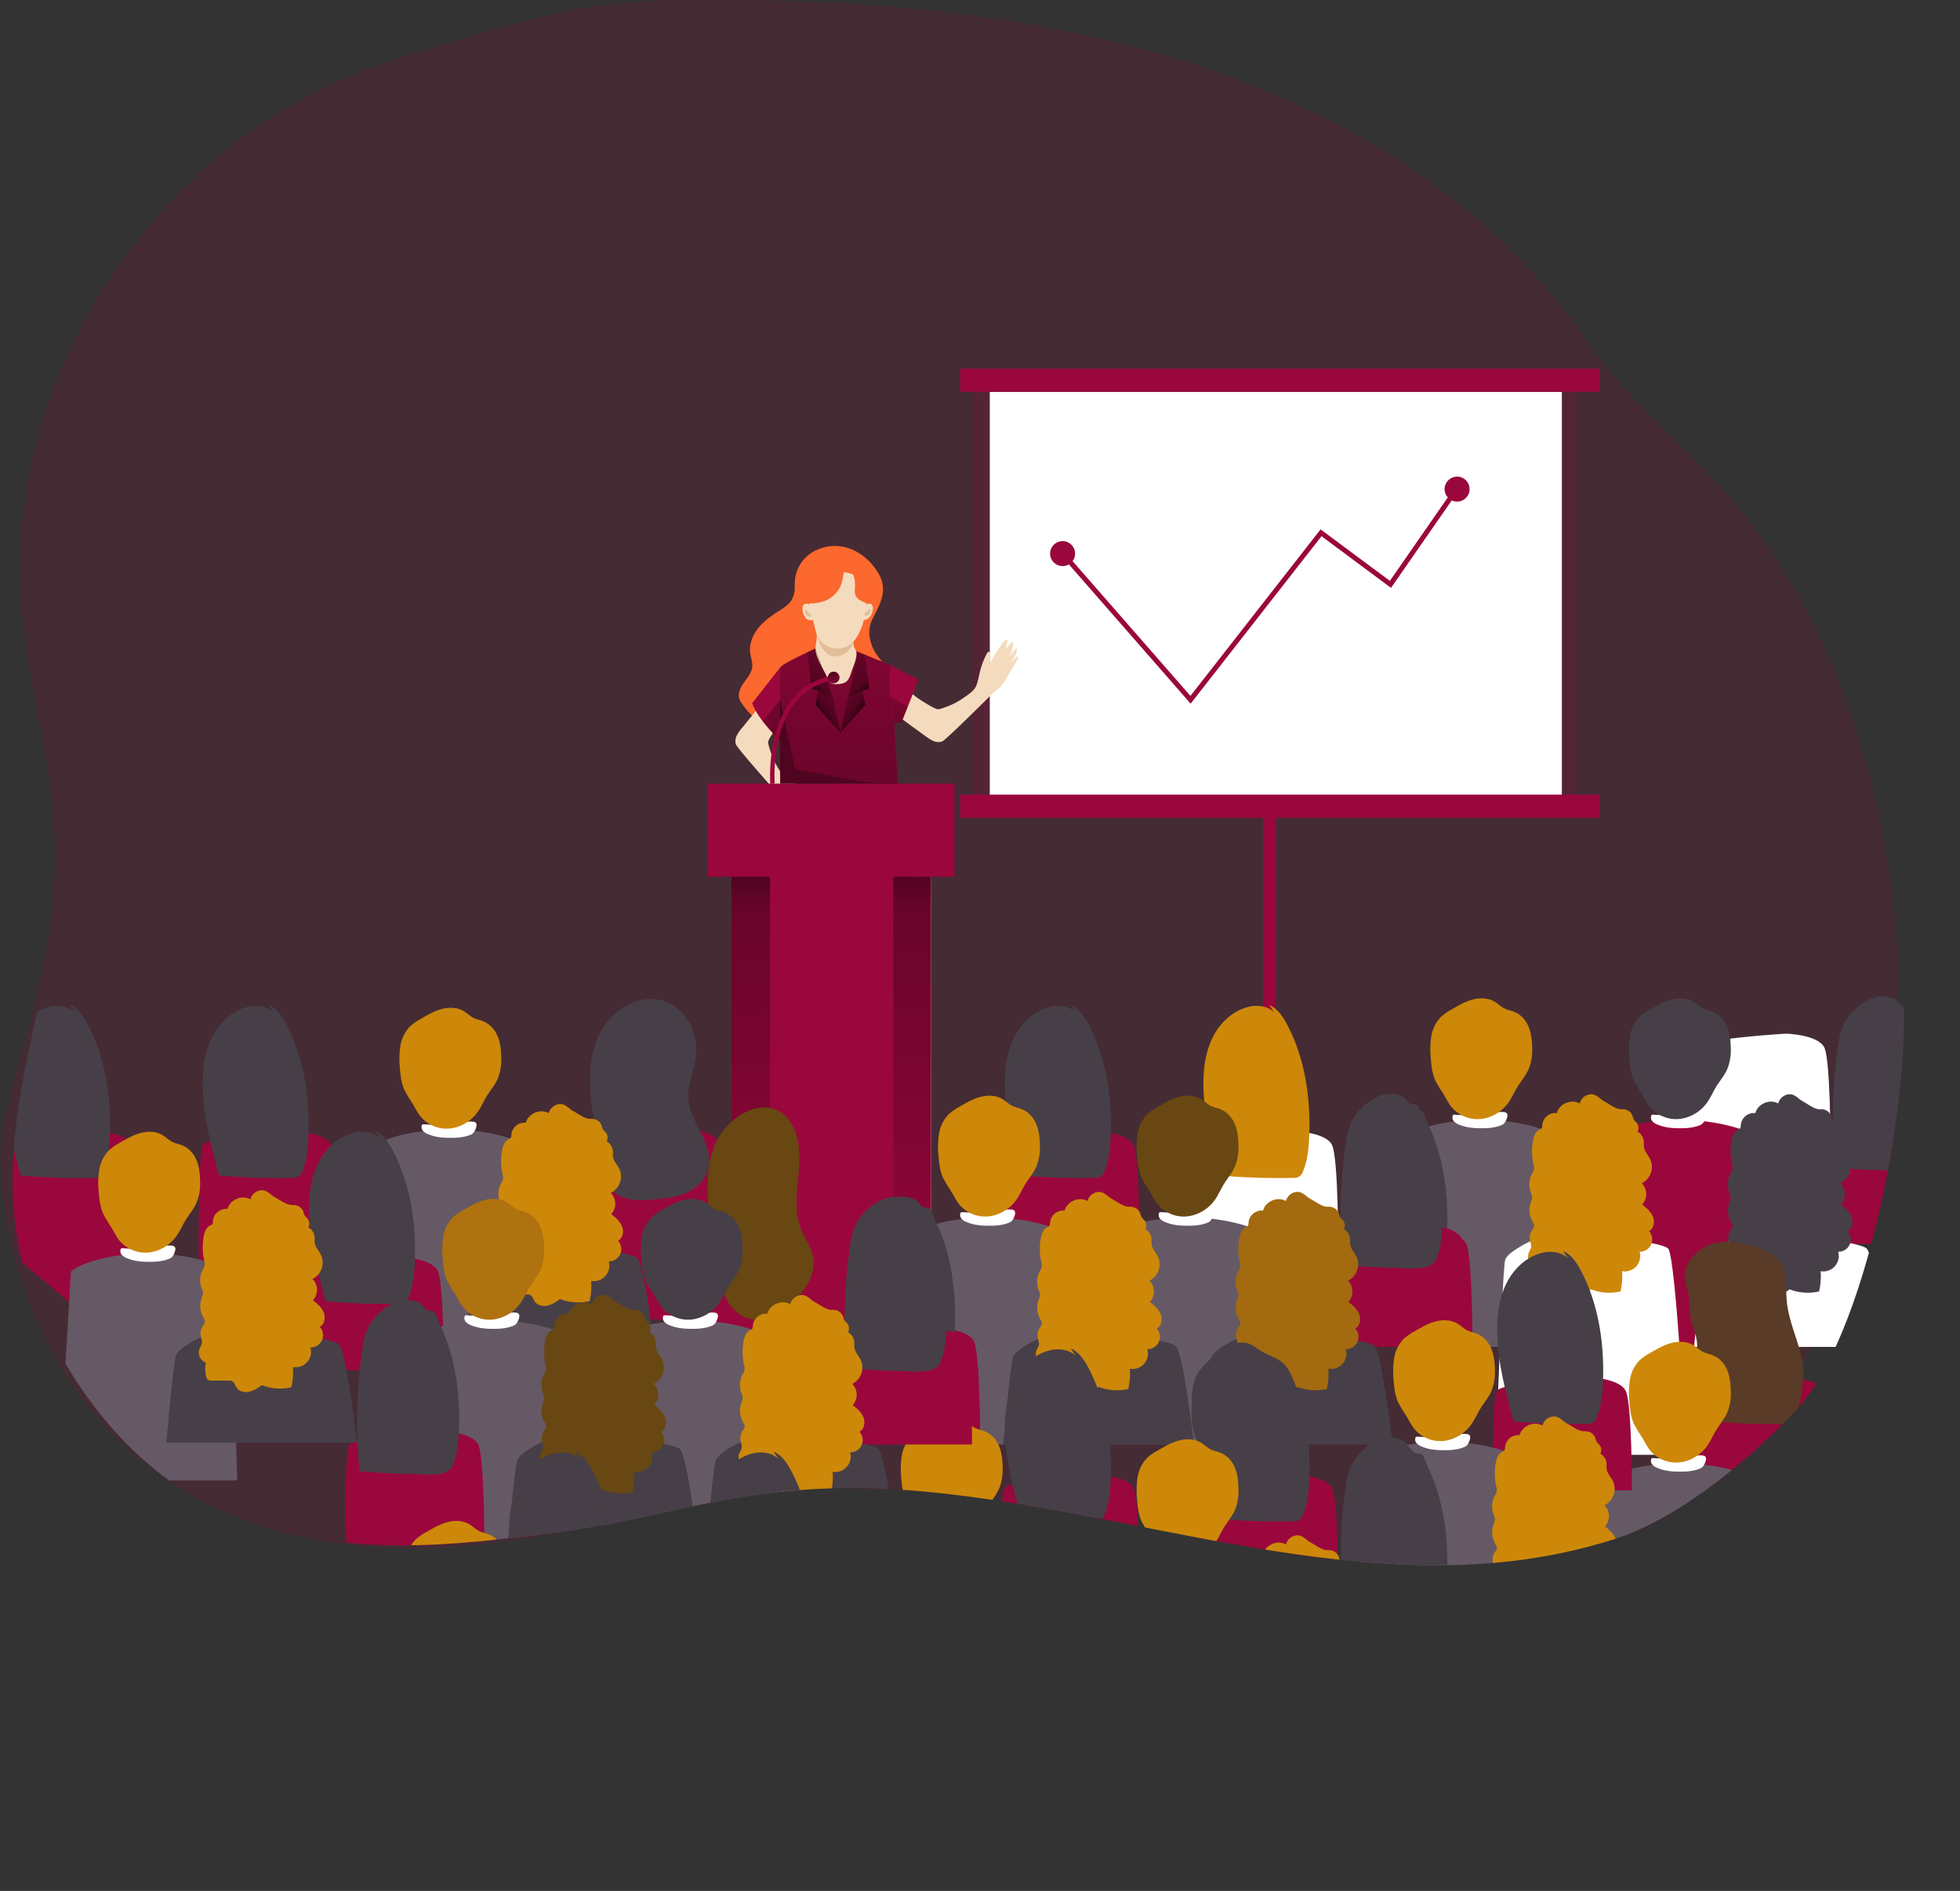 <svg id="Layer_1" data-name="Layer 1" xmlns="http://www.w3.org/2000/svg" xmlns:xlink="http://www.w3.org/1999/xlink" viewBox="0 0 1279.73 1234.65"><rect x="0" y="0" width="1279.73" height="1234.65" fill="#333333" stroke="none"/><defs><linearGradient id="linear-gradient" x1="539.75" y1="514.32" x2="545.84" y2="889.33" gradientUnits="userSpaceOnUse"><stop offset="0.01"/><stop offset="0.08" stop-opacity="0.69"/><stop offset="0.21" stop-opacity="0.32"/><stop offset="1" stop-opacity="0"/></linearGradient><linearGradient id="linear-gradient-2" x1="603.07" y1="600.2" x2="610.47" y2="365.2" xlink:href="#linear-gradient"/><linearGradient id="linear-gradient-3" x1="519.3" y1="473.64" x2="474.41" y2="458.57" xlink:href="#linear-gradient"/><linearGradient id="linear-gradient-4" x1="583.24" y1="485.24" x2="616.65" y2="450.18" xlink:href="#linear-gradient"/><linearGradient id="linear-gradient-5" x1="534.44" y1="469.76" x2="567.51" y2="446.76" xlink:href="#linear-gradient"/><linearGradient id="linear-gradient-6" x1="1206.74" y1="487.46" x2="1244" y2="448.38" gradientTransform="matrix(-1, 0, 0, 1, 1836.02, 0)" xlink:href="#linear-gradient"/><linearGradient id="linear-gradient-7" x1="1214.73" y1="503.76" x2="1247.8" y2="480.76" gradientTransform="matrix(-1, 0, 0, 1, 1777.69, -34)" xlink:href="#linear-gradient"/><linearGradient id="linear-gradient-8" x1="528.78" y1="428.84" x2="556.71" y2="641.89" xlink:href="#linear-gradient"/><linearGradient id="linear-gradient-9" x1="541.28" y1="434.54" x2="554.29" y2="467.68" xlink:href="#linear-gradient"/><clipPath id="clip-path" transform="translate(-58.33 -34)"><path d="M1164.13,428.21c7.36,5.79,73.24,7.66,79.11,15.07,25,31.59,41.06,150,54.45,210.6,15.33,69.38-17.5,247.43-65.63,299.7-27.91,30.32-75.44,71-118.81,85.05-147.56,47.91-301.78-17-451.86-30.81C553,997.84,501.9,1023.88,426,1033.91c-75.1,9.92-145.92,18.08-218.67-11.73C152.08,999.54,107,947.62,81.34,884c-36.28-89.85,5.17-175.44,8.81-240.54,6.89-122.79,9-286.34,83-390,38-53.2,95.72-89,155.35-115.74,78.8-35.34,163-50.18,248.6-56.47,41.47-3,82.67-8.14,122.68,1.64,48.6,11.9,96.89,34.6,144,51.44,52.74,18.84,107.72,39.13,145.37,80.58,45.48,50.07,59.46,124.62,110.7,168.8C1119.56,400.68,1143.88,412.27,1164.13,428.21Z" fill="none"/></clipPath><linearGradient id="linear-gradient-10" x1="589.82" y1="491.51" x2="584.11" y2="423.25" xlink:href="#linear-gradient"/></defs><title>2</title><path d="M1291,767.3c-6.75,41.55-48,234.8-198.67,275.89-114,31.11-434.11-75.56-616.61-21.91-367.09,107.91-434.32-181.8-413.81-260C76.22,706.68,93.86,652,94.33,595c.49-59.59-20.39-118.17-22.67-178.18C65.89,265,172.57,115.88,318.17,72.33c62.31-18.64,113.25-37.64,178.3-38.2,132-1.13,445.2,0,599.48,224.43,27.57,40.12,67.61,70.11,98.37,107.84,41.2,50.54,68.36,111.49,84.87,174.57C1298.42,614.5,1303.18,692.45,1291,767.3Z" transform="translate(-58.33 -34)" fill="#9a073c" opacity="0.18" style="isolation:isolate"/><rect x="824.61" y="533.94" width="8.4" height="163.85" fill="#9a073c"/><rect x="634.97" y="243.93" width="393.93" height="290.01" fill="#9a073c" opacity="0.18" style="isolation:isolate"/><rect x="646.25" y="255.84" width="373.53" height="268.97" fill="#fff"/><rect x="626.89" y="518.82" width="417.63" height="15.12" fill="#9a073c"/><rect x="626.89" y="240.72" width="417.63" height="15.12" fill="#9a073c"/><rect x="477.59" y="565.09" width="130.28" height="265.43" fill="#fff"/><rect x="477.59" y="565.09" width="130.28" height="265.43" fill="#9a073c"/><rect x="477.59" y="565.09" width="130.28" height="265.43" fill="url(#linear-gradient)"/><rect x="502.78" y="565.09" width="80.51" height="303.53" fill="#9a073c"/><rect x="462.2" y="511.66" width="161.03" height="60.81" fill="#9a073c"/><path d="M577.13,419.58c.16-2.34,0-4.77.26-7.11a24.08,24.08,0,0,1,10-17,28,28,0,0,1,19.3-4.77c11,1.27,20.28,8.85,25.58,18.36,6,10.83.4,19.72-4.48,29.55-3.65,7.36-1.51,16.54,3.24,23.25,3.72,5.26,9.2,10.29,8.73,16.72-.28,3.9-2.78,7.24-5.19,10.32-1.6,2.06-3.41,4.26-6,4.85a10.55,10.55,0,0,1-3.88,0,68.74,68.74,0,0,1-8.52-1.72c-2.73-.73-5.52-1.63-8.33-1.27-4.72.61-8.22,4.59-11,8.5s-5.43,8.22-9.78,10.16c-3.3,1.48-7.07,1.34-10.67,1-10.52-.87-21.67-3.32-28.9-11a48.86,48.86,0,0,1-4.39-5.63,13.19,13.19,0,0,1-2-3.41c-1.25-3.67.76-7.62,3-10.76s5-6.3,5.37-10.16c.29-3-.91-6-1.31-9-.76-5.7,1.46-11.51,5-16.06s8.27-8,13.13-11.09c3.73-2.37,7.8-4.82,9.57-8.87A14.69,14.69,0,0,0,577.13,419.58Z" transform="translate(-58.33 -34)" fill="#fc682d"/><path d="M569.34,503.92c-2.91,3.28-9.3,12.62-9.43,14.4-.13,1.49,1,4.8,1.46,6.23a45.83,45.83,0,0,0,4.6,10.28c1.62,2.66,3.73,6.42,6.2,8.33a16.35,16.35,0,0,0,5.54,2.5H560.26c-8.62-9.79-21-24-21.53-25.82a7.93,7.93,0,0,1,.65-5.57,23.25,23.25,0,0,1,3.24-4.74c4.8-5.93,15.66-19.33,16.54-19.75a6.92,6.92,0,0,1,2.56-.52q11.24-.78,22.48-.45C581.47,491,571.74,501.23,569.34,503.92Z" transform="translate(-58.33 -34)" fill="#f4dbbd"/><path d="M590.79,457.42s-21.77,9.81-23,12.38,0,75.87,0,75.87h76.72l-4.41-77.24-22.44-9.19Z" transform="translate(-58.33 -34)" fill="#9a073c"/><path d="M644.47,545.68H567.73s-1.28-73.29,0-75.89,23.06-12.37,23.06-12.37l26.81,1.81L640,468.42l2.13,37.08Z" transform="translate(-58.33 -34)" fill="url(#linear-gradient-2)"/><path d="M567.74,469.8l-18.28,23.28c3.67,10.87,18.28,24.66,18.28,24.66Z" transform="translate(-58.33 -34)" fill="#9a073c"/><polygon points="509.41 456.9 497.99 470.95 509.41 483.74 509.41 456.9" fill="url(#linear-gradient-3)"/><path d="M591.34,447c.75,3.94-.41,7-.56,10.58-.23,5.38,5.46,13.79,7.72,18.69.73,1.6,1.6,3.32,3.2,4a7.55,7.55,0,0,0,3.54.36,10.62,10.62,0,0,0,5.12-1.17c2.06-1.3,2.95-3.8,3.68-6.13,1.17-3.74,4.14-9.75,3.42-13.64-.23-1.26-1.36-2.51-1.67-3.88a23.24,23.24,0,0,1-.29-5.34C615.59,441.05,591.34,447,591.34,447Z" transform="translate(-58.33 -34)" fill="#f4dbbd"/><path d="M591.34,447s3.09,16.5,12.86,15.52a12.42,12.42,0,0,0,11.33-9.6Z" transform="translate(-58.33 -34)" fill="#e0be99"/><path d="M590.48,444.15a24.14,24.14,0,0,0,3,7.44c4,5.86,13.1,7.65,19.12,3.77,3.36-2.16,5.59-5.65,7.22-9.23a43.6,43.6,0,0,0,3.39-24.82c-.51-3.24-1.45-6.53-3.62-9-3.57-4.12-9.65-5.18-15.16-4.89-4.94.26-10,1.49-13.79,4.65a14.84,14.84,0,0,0-4.62,14.48C587.51,432.38,588.89,438.32,590.48,444.15Z" transform="translate(-58.33 -34)" fill="#f4dbbd"/><path d="M702.82,460.46c.36-.57,1.08-1.19,1.59-.76a1.17,1.17,0,0,1,.32.74,16.83,16.83,0,0,1-.49,7.66,96.31,96.31,0,0,1,9.33-15c.63-.82,1.62-1.73,2.55-1.27a22,22,0,0,1-3.91,10.83,23.88,23.88,0,0,1,7.34-9.72c.66,4.1-1.44,8.08-3.46,11.7A31.81,31.81,0,0,1,722,457.1c.87,1.26.16,3-.56,4.33l-3.88,7.26a25.09,25.09,0,0,1,5.11-6.35c.57,1.19-.13,2.58-.81,3.72l-7.05,11.82a24.6,24.6,0,0,1-3.72,5.18c-1.29,1.27-2.92,2.1-4.23,3.32S676,517.22,673.39,518.16a8.08,8.08,0,0,1-5.62-.34,23.88,23.88,0,0,1-4.91-3c-6.19-4.46-20.16-14.54-20.65-15.39a6.74,6.74,0,0,1-.67-2.54,221.23,221.23,0,0,1-1.71-22.41c2.28,2.61,13.1,11.72,15.93,14,3.43,2.74,13.1,8.59,14.9,8.62,1.5,0,4.74-1.3,6.14-1.82a46.17,46.17,0,0,0,10-5.19c2.56-1.75,6.18-4.08,8-6.64,2.07-3,2.53-8.08,3.52-11.52A49.53,49.53,0,0,1,702.82,460.46Z" transform="translate(-58.33 -34)" fill="#f4dbbd"/><path d="M586.17,428.6a2.35,2.35,0,0,0-3.72,1.5,9,9,0,0,0,1.33,6.5,4.81,4.81,0,0,0,1.14,1.47,5.55,5.55,0,0,0,3.23.85,1.77,1.77,0,0,0,.76-.06,1.52,1.52,0,0,0,.53-.41,4.34,4.34,0,0,0,.89-3.26C590.09,432.66,588.6,429.66,586.17,428.6Z" transform="translate(-58.33 -34)" fill="#f4dbbd"/><path d="M624.1,438.43a2.77,2.77,0,0,1-3.21-.4,2.84,2.84,0,0,1-.51-1.1,9,9,0,0,1,1.33-6.5,4.85,4.85,0,0,1,1.14-1.47,5.68,5.68,0,0,1,3.23-.86,2,2,0,0,1,.77.07,1.46,1.46,0,0,1,.52.41,4.29,4.29,0,0,1,.9,3.26C628,434.37,626.53,437.37,624.1,438.43Z" transform="translate(-58.33 -34)" fill="#f4dbbd"/><path d="M584.15,434.33a5,5,0,0,0,1.51,2,1.79,1.79,0,0,0,2.11.12.68.68,0,0,0,.25-.33,1,1,0,0,0-.09-.64l-.15-.4a1.26,1.26,0,0,0-.16-.33c-.28-.37-.85-.31-1.25-.54s-.58-.8-.81-1.21a1.08,1.08,0,0,0-.94-.65.88.88,0,0,0-.72.81A2.15,2.15,0,0,0,584.15,434.33Z" transform="translate(-58.33 -34)" fill="#e0be99"/><path d="M626.6,433.53a4.92,4.92,0,0,1-1.5,2,1.81,1.81,0,0,1-2.11.13.71.71,0,0,1-.25-.34,1,1,0,0,1,.09-.64l.15-.4a1.26,1.26,0,0,1,.16-.33c.28-.36.85-.31,1.25-.53s.58-.81.81-1.22a1.07,1.07,0,0,1,.94-.65.88.88,0,0,1,.72.81A2.14,2.14,0,0,1,626.6,433.53Z" transform="translate(-58.33 -34)" fill="#e0be99"/><path d="M590.79,457.42l-5.11,2.37,2.55,23.65,13.51,5.27S596.06,471.32,590.79,457.42Z" transform="translate(-58.33 -34)" fill="url(#linear-gradient-4)"/><polygon points="534.2 451.12 532.46 460.19 548.89 478.54 543.41 454.71 534.2 451.12" fill="url(#linear-gradient-5)"/><path d="M617.79,459.37l5.12,2.36,2.91,21.71-13.5,5.27S617.61,466.8,617.79,459.37Z" transform="translate(-58.33 -34)" fill="url(#linear-gradient-6)"/><polygon points="563.2 451.12 564.94 460.19 548.51 478.54 553.99 454.71 563.2 451.12" fill="url(#linear-gradient-7)"/><polygon points="569.84 511.4 519.17 502.36 509.41 456.9 509.41 507.5 509.41 511.67 569.84 511.4" fill="url(#linear-gradient-8)"/><path d="M561.26,545.8c0-.61-4.64-61.64,39.51-70.29l.57,2.86c-41.59,8.15-37.22,66.6-37.17,67.19Z" transform="translate(-58.33 -34)" fill="#9a073c"/><circle cx="544.34" cy="442.34" r="3.77" fill="#9a073c"/><circle cx="544.34" cy="442.34" r="3.77" fill="url(#linear-gradient-9)"/><g clip-path="url(#clip-path)"><path d="M1309.14,769.91s21,.61,25,9.13,4,67.13,4,67.13H1248s-2.07-61.76,2.15-67.43S1309.14,769.91,1309.14,769.91Z" transform="translate(-58.33 -34)" fill="#9a073c"/><path d="M1282.64,685.23a17.23,17.23,0,0,1,12.9,1.18c2.13,1.14,3,3.34,4.77,4.54,1.48,1,4-.16,5.22,1.63,1.43,2.1,2.4,5.55,3.53,7.91,1.45,3,2.76,6.12,3.94,9.26a129.8,129.8,0,0,1,5.54,19.37,168.81,168.81,0,0,1,3.06,39.82c-.28,8-1,16.15-4.08,23.56-3.32,8.11-18.68,5.77-25.45,5.67q-17.73-.28-35.4-1.82a329,329,0,0,1,1.55-78.08c.8-5.76,1.8-11.61,4.6-16.7C1266.61,694.67,1274.34,687.48,1282.64,685.23Z" transform="translate(-58.33 -34)" fill="#473f47"/><path d="M1224.52,708.89s21,.61,25,9.13,4,64.84,4,64.84h-90.1s-2.07-59.46,2.15-65.14S1224.52,708.89,1224.52,708.89Z" transform="translate(-58.33 -34)" fill="#fff"/><path d="M1212.65,913.44s-3.93-131.91-7-136.4-28.63-13.75-60.34-11.51S1104,777,1104,777l-8.14,136.4Z" transform="translate(-58.33 -34)" fill="#9a073c"/><path d="M1188.54,843.8s-16,7.24-17.79,12.72-6.29,56.92-6.29,56.92H1289s-6.85-59.2-11.87-64.22S1215,837.47,1188.54,843.8Z" transform="translate(-58.33 -34)" fill="#fff"/><path d="M1245.53,758.19c1,.15,2,0,3.07.15a6.59,6.59,0,0,1,5.33,4.34,12,12,0,0,0,.81,2.37,14.9,14.9,0,0,0,1.85,2.05,5.33,5.33,0,0,1,.61,5.82,8,8,0,0,1,4.07,6.51c0,1-.12,2.08,0,3.12.29,3.24,2.94,5.71,4.31,8.66a12,12,0,0,1-5.7,15.39,10,10,0,0,1,.32,13.82c2.78,2.26,5.66,4.66,7,8s.6,7.79-2.58,9.42a8,8,0,0,1-6.12,13.44A10.09,10.09,0,0,1,1247.07,864a44.78,44.78,0,0,1-1,13.21,33.13,33.13,0,0,1-19.25-1.36c-2.55,1.8-5.19,3.65-8.24,4.31s-6.65-.17-8.35-2.79c-1-1.47-1.36-3.48-3-4.19a5.21,5.21,0,0,0-2.15-.31l-11.17,0a3.72,3.72,0,0,1-2.35-.53,3.39,3.39,0,0,1-1-1.86,20.27,20.27,0,0,1-.33-9.26,7.32,7.32,0,0,1-4-9.62,15.87,15.87,0,0,0,1.37-2.85c.39-1.66-.38-3.34-.69-5a9.18,9.18,0,0,1,1.44-6.74,5.92,5.92,0,0,0,1.28-2.34c.16-1.14-.55-2.21-1.13-3.21a15,15,0,0,1-1.16-12c.46-1.4,1.15-2.8,1-4.27a10.56,10.56,0,0,0-.83-2.53,14.9,14.9,0,0,1,.71-12.25,9.51,9.51,0,0,0,1.36-3.12,8.08,8.08,0,0,0-.33-2.83,39.56,39.56,0,0,1-.38-15.52c.51-2.9,1.6-6,4.22-7.38a3.75,3.75,0,0,0,1.5-1,3.38,3.38,0,0,0,.35-1.87,8.61,8.61,0,0,1,9.51-7.94c1.52-6.06,9.53-9.42,14.92-6.25a8,8,0,0,1,6.94-6c4-.33,6.14,3,9.07,4.57S1242.26,757.73,1245.53,758.19Z" transform="translate(-58.33 -34)" fill="#473f47"/><path d="M1171.71,760.79a2.5,2.5,0,0,0-1.54-.65c-3.24-.48-6.49.52-9.7,1.15-7.51,1.48-15.26.91-22.9.51a1.25,1.25,0,0,0-.58.06,1,1,0,0,0-.46.52,3.55,3.55,0,0,0,.69,3.71,8.47,8.47,0,0,0,3.3,2.16,29,29,0,0,0,5.83,1.74,46.45,46.45,0,0,0,7.55.65c4.67.09,9.51-.11,13.91-1.82a5.12,5.12,0,0,0,3-2.36C1171.58,765.1,1173,762.18,1171.71,760.79Z" transform="translate(-58.33 -34)" fill="#fff"/><path d="M1183,699.26a19.68,19.68,0,0,1,2.51,3.88c2.28,4.69,2.82,10,2.89,15.24a33.13,33.13,0,0,1-2.12,13.24c-1.78,4.33-4.72,7.59-7.19,11.56-2.12,3.38-3.66,7.1-5.94,10.38a25.83,25.83,0,0,1-17.87,11,22.23,22.23,0,0,1-19.33-7.5c-2.29-2.76-3.81-6.06-5.67-9.13a90.59,90.59,0,0,1-5-8.26c-2.1-4.49-2.69-9.52-3.07-14.46a56.79,56.79,0,0,1,.31-14.45,23.56,23.56,0,0,1,6.31-12.8,36.13,36.13,0,0,1,7.23-5c4.35-2.54,8.77-5.11,13.65-6.37s10.36-1.06,14.59,1.67c1.82,1.17,3.41,2.67,5.26,3.79s4.07,1.54,6.2,2.28A16.45,16.45,0,0,1,1183,699.26Z" transform="translate(-58.33 -34)" fill="#473f47"/><path d="M502.64,770.47s21,.61,25,9.13,4,116,4,116h-90.1S439.39,785,443.61,779.3,502.64,770.47,502.64,770.47Z" transform="translate(-58.33 -34)" fill="#9a073c"/><path d="M443.61,739.85c-.05-10.64,1.44-21.51,6.28-31,9.81-19.18,35.3-31.69,52.86-14.49,7.83,7.67,11.27,19.27,9.85,30.14-1.17,9-5.41,17.64-4.86,26.7.5,8.26,4.9,15.69,8.55,23.12s6.68,15.93,4.28,23.85c-2.07,6.85-8,12-14.55,14.84s-13.82,3.63-20.95,4.22c-7.3.6-15,1-21.61-2.15-11.53-5.38-10.32-19.89-13-30.51C446.74,770,443.69,755,443.61,739.85Z" transform="translate(-58.33 -34)" fill="#473f47"/><path d="M1083,913.44s-3.93-131.91-7-136.4-28.63-13.75-60.34-11.51S974.39,777,974.39,777l-8.14,136.4Z" transform="translate(-58.33 -34)" fill="#665966"/><path d="M1058.89,843.8s-16,7.24-17.78,12.72-6.29,127.34-6.29,127.34h124.55s-6.85-129.62-11.87-134.64S1085.35,837.47,1058.89,843.8Z" transform="translate(-58.33 -34)" fill="#fff"/><path d="M1115.88,758.19c1,.15,2.06,0,3.08.15a6.59,6.59,0,0,1,5.33,4.34,12,12,0,0,0,.8,2.37,16.31,16.31,0,0,0,1.85,2.05,5.33,5.33,0,0,1,.62,5.82,8,8,0,0,1,4.06,6.51c.05,1-.11,2.08,0,3.12.3,3.24,3,5.71,4.32,8.66a12,12,0,0,1-5.71,15.39,10,10,0,0,1,.33,13.82c2.77,2.26,5.66,4.66,7,8s.61,7.79-2.58,9.42a8,8,0,0,1-6.12,13.44A10.08,10.08,0,0,1,1117.43,864a45.12,45.12,0,0,1-1,13.21,33.17,33.17,0,0,1-19.26-1.36c-2.54,1.8-5.18,3.65-8.23,4.31s-6.65-.17-8.35-2.79c-1-1.47-1.37-3.48-3-4.19a5.13,5.13,0,0,0-2.14-.31l-11.17,0a3.7,3.7,0,0,1-2.35-.53,3.39,3.39,0,0,1-1-1.86,20.14,20.14,0,0,1-.33-9.26,7.31,7.31,0,0,1-4-9.62,15.17,15.17,0,0,0,1.36-2.85c.4-1.66-.38-3.34-.68-5a9.18,9.18,0,0,1,1.44-6.74,5.9,5.9,0,0,0,1.27-2.34c.17-1.14-.55-2.21-1.12-3.21a15,15,0,0,1-1.17-12c.47-1.4,1.16-2.8,1-4.27a10.14,10.14,0,0,0-.83-2.53,14.9,14.9,0,0,1,.72-12.25,9.72,9.72,0,0,0,1.36-3.12,8.08,8.08,0,0,0-.33-2.83,39.56,39.56,0,0,1-.38-15.52c.51-2.9,1.59-6,4.22-7.38a3.82,3.82,0,0,0,1.5-1,3.38,3.38,0,0,0,.34-1.87,8.62,8.62,0,0,1,9.52-7.94c1.52-6.06,9.53-9.42,14.92-6.25a8,8,0,0,1,6.93-6c4-.33,6.15,3,9.07,4.57S1112.62,757.73,1115.88,758.19Z" transform="translate(-58.33 -34)" fill="#cd8809"/><path d="M1042.06,760.79a2.47,2.47,0,0,0-1.53-.65c-3.24-.48-6.49.52-9.7,1.15-7.52,1.48-15.26.91-22.9.51a1.3,1.3,0,0,0-.59.06,1.11,1.11,0,0,0-.46.52,3.59,3.59,0,0,0,.69,3.71,8.58,8.58,0,0,0,3.31,2.16,28.77,28.77,0,0,0,5.83,1.74,46.42,46.42,0,0,0,7.54.65c4.67.09,9.51-.11,13.92-1.82a5.07,5.07,0,0,0,3-2.36C1041.94,765.1,1043.32,762.18,1042.06,760.79Z" transform="translate(-58.33 -34)" fill="#fff"/><path d="M1053.32,699.26a18.81,18.81,0,0,1,2.51,3.88c2.28,4.69,2.82,10,2.89,15.24a33,33,0,0,1-2.12,13.24c-1.77,4.33-4.72,7.59-7.19,11.56-2.11,3.38-3.66,7.1-5.94,10.38a25.79,25.79,0,0,1-17.87,11,22.21,22.21,0,0,1-19.32-7.5c-2.3-2.76-3.82-6.06-5.68-9.13a95.35,95.35,0,0,1-5-8.26c-2.1-4.49-2.68-9.52-3.06-14.46a56.79,56.79,0,0,1,.3-14.45,23.62,23.62,0,0,1,6.31-12.8,36.2,36.2,0,0,1,7.24-5c4.35-2.54,8.77-5.11,13.65-6.37s10.35-1.06,14.59,1.67c1.81,1.17,3.4,2.67,5.25,3.79s4.08,1.54,6.21,2.28A16.48,16.48,0,0,1,1053.32,699.26Z" transform="translate(-58.33 -34)" fill="#cd8809"/><path d="M990.78,837.18s21,.61,25,9.13,4,67.13,4,67.13h-90.1s-2.07-61.76,2.16-67.43S990.78,837.18,990.78,837.18Z" transform="translate(-58.33 -34)" fill="#9a073c"/><path d="M964.28,752.5a17.2,17.2,0,0,1,12.89,1.18c2.13,1.14,3,3.34,4.78,4.54,1.47,1,4-.16,5.22,1.63,1.43,2.1,2.39,5.55,3.52,7.91,1.45,3,2.76,6.12,3.94,9.26a127.46,127.46,0,0,1,5.54,19.37,168.81,168.81,0,0,1,3.07,39.82c-.28,8-1,16.15-4.09,23.56-3.32,8.11-18.68,5.77-25.45,5.67q-17.73-.29-35.4-1.82a329.52,329.52,0,0,1,1.55-78.08c.81-5.76,1.81-11.61,4.61-16.7C948.25,761.94,956,754.75,964.28,752.5Z" transform="translate(-58.33 -34)" fill="#473f47"/><path d="M987.71,833.56s21,.61,25,9.13,4,67.13,4,67.13h-90.1s-2.07-61.75,2.16-67.43S987.71,833.56,987.71,833.56Z" transform="translate(-58.33 -34)" fill="#9a073c"/><path d="M961.21,748.88a17.23,17.23,0,0,1,12.9,1.19c2.13,1.13,3,3.33,4.77,4.54,1.48,1,4-.16,5.23,1.63,1.42,2.09,2.39,5.55,3.52,7.9q2.18,4.54,3.94,9.27a128.83,128.83,0,0,1,5.54,19.36,168.94,168.94,0,0,1,3.07,39.83c-.28,8-1,16.14-4.09,23.56-3.32,8.1-18.68,5.77-25.45,5.66q-17.73-.29-35.4-1.82a329.52,329.52,0,0,1,1.55-78.08c.81-5.75,1.81-11.61,4.6-16.7C945.19,758.33,952.91,751.14,961.21,748.88Z" transform="translate(-58.33 -34)" fill="#473f47"/><path d="M903.09,772.55s21,.6,25,9.13,4,64.83,4,64.83h-90.1s-2.07-59.46,2.16-65.14S903.09,772.55,903.09,772.55Z" transform="translate(-58.33 -34)" fill="#fff"/><path d="M887.09,690.23c5.32,2.22,8.77,7.39,11.49,12.49,11.71,22,15.47,47.58,14.6,72.51-.28,8-1,16.15-4.09,23.56a7.06,7.06,0,0,1-2.3,3.36,7.77,7.77,0,0,1-4.2.91,447.18,447.18,0,0,1-47.72-1.53c-5.33-19.54-10.7-39.35-10.8-59.61-.05-10.63,1.43-21.5,6.28-31s13.41-17.4,23.8-19.67c6.79-1.48,15.19.34,18.08,6.66" transform="translate(-58.33 -34)" fill="#cd8809"/><path d="M891.22,977.09s-3.93-131.9-7-136.39-28.63-13.76-60.35-11.51S782.6,840.7,782.6,840.7l-8.14,136.39Z" transform="translate(-58.33 -34)" fill="#665966"/><path d="M867.11,907.46s-16,7.24-17.78,12.72S843,977.09,843,977.09H967.58s-6.84-59.2-11.87-64.22S893.57,901.13,867.11,907.46Z" transform="translate(-58.33 -34)" fill="#473f47"/><path d="M924.1,821.85c1,.14,2,0,3.07.14a6.58,6.58,0,0,1,5.33,4.35,13,13,0,0,0,.81,2.37,16.16,16.16,0,0,0,1.85,2,5.31,5.31,0,0,1,.61,5.81,8,8,0,0,1,4.07,6.51c0,1-.11,2.08,0,3.12.3,3.24,2.94,5.71,4.32,8.66a12,12,0,0,1-5.71,15.4,10,10,0,0,1,.32,13.81c2.78,2.26,5.66,4.66,7,8s.61,7.79-2.58,9.43a8,8,0,0,1-6.12,13.43,10.1,10.1,0,0,1-11.43,12.8,45.06,45.06,0,0,1-1,13.2,33,33,0,0,1-19.25-1.36c-2.55,1.81-5.19,3.65-8.24,4.31s-6.65-.17-8.34-2.79c-.95-1.46-1.37-3.47-3-4.19a5.15,5.15,0,0,0-2.14-.3l-11.18,0a3.78,3.78,0,0,1-2.35-.52,3.41,3.41,0,0,1-1-1.87,20.13,20.13,0,0,1-.34-9.26,7.33,7.33,0,0,1-4-9.62,15.78,15.78,0,0,0,1.37-2.84c.4-1.66-.38-3.35-.68-5a9.21,9.21,0,0,1,1.44-6.75,6.06,6.06,0,0,0,1.27-2.33c.17-1.15-.55-2.21-1.12-3.22a15,15,0,0,1-1.17-12c.47-1.4,1.15-2.8,1-4.26a10.49,10.49,0,0,0-.83-2.54,14.87,14.87,0,0,1,.71-12.24,9.6,9.6,0,0,0,1.36-3.12,7.8,7.8,0,0,0-.33-2.83,39.42,39.42,0,0,1-.37-15.53c.51-2.89,1.59-6,4.21-7.37a3.68,3.68,0,0,0,1.5-1,3.4,3.4,0,0,0,.35-1.88,8.6,8.6,0,0,1,9.51-7.93c1.53-6.07,9.53-9.43,14.93-6.26a8,8,0,0,1,6.93-5.94c4-.33,6.14,3,9.07,4.56S920.84,821.39,924.1,821.85Z" transform="translate(-58.33 -34)" fill="#a36a0f"/><path d="M850.28,824.44a2.48,2.48,0,0,0-1.54-.65c-3.24-.48-6.48.53-9.7,1.16-7.51,1.47-15.25.9-22.9.5a1.27,1.27,0,0,0-.58.07,1,1,0,0,0-.46.52,3.55,3.55,0,0,0,.69,3.71,8.41,8.41,0,0,0,3.31,2.15,28.24,28.24,0,0,0,5.82,1.74,45.45,45.45,0,0,0,7.55.65c4.67.1,9.51-.11,13.91-1.82a5.12,5.12,0,0,0,3-2.36C850.16,828.75,851.54,825.83,850.28,824.44Z" transform="translate(-58.33 -34)" fill="#fff"/><path d="M861.54,762.92a19,19,0,0,1,2.51,3.88c2.28,4.69,2.82,10,2.89,15.24a33.08,33.08,0,0,1-2.12,13.23c-1.78,4.33-4.72,7.6-7.19,11.56-2.11,3.39-3.66,7.11-5.94,10.38a25.8,25.8,0,0,1-17.87,10.95,22.23,22.23,0,0,1-19.33-7.49c-2.29-2.76-3.81-6.07-5.67-9.14a87.94,87.94,0,0,1-5-8.26c-2.1-4.49-2.69-9.52-3.07-14.46a57.27,57.27,0,0,1,.31-14.45,23.59,23.59,0,0,1,6.31-12.79,36.06,36.06,0,0,1,7.23-5.05c4.35-2.54,8.78-5.1,13.65-6.36s10.36-1.07,14.59,1.66c1.82,1.17,3.41,2.68,5.26,3.79s4.07,1.55,6.2,2.28A16.47,16.47,0,0,1,861.54,762.92Z" transform="translate(-58.33 -34)" fill="#684712"/><path d="M773.45,772.55s21,.6,25,9.13,4,64.83,4,64.83h-90.1s-2.07-59.46,2.15-65.14S773.45,772.55,773.45,772.55Z" transform="translate(-58.33 -34)" fill="#9a073c"/><path d="M757.44,690.23c5.33,2.22,8.78,7.39,11.49,12.49,11.72,22,15.47,47.58,14.6,72.51-.28,8-1,16.15-4.08,23.56a7.06,7.06,0,0,1-2.3,3.36,7.79,7.79,0,0,1-4.2.91,447,447,0,0,1-47.72-1.53c-5.33-19.54-10.71-39.35-10.81-59.61,0-10.63,1.44-21.5,6.28-31s13.41-17.4,23.81-19.67c6.79-1.48,15.19.34,18.08,6.66" transform="translate(-58.33 -34)" fill="#473f47"/><path d="M249.66,772.55s21,.6,25,9.13,4,140.23,4,140.23h-90.1s-2.07-134.86,2.16-140.54S249.66,772.55,249.66,772.55Z" transform="translate(-58.33 -34)" fill="#9a073c"/><path d="M233.66,690.23c5.32,2.22,8.77,7.39,11.49,12.49,11.71,22,15.47,47.58,14.59,72.51-.27,8-1,16.15-4.08,23.56a7.06,7.06,0,0,1-2.3,3.36,7.77,7.77,0,0,1-4.2.91,447.1,447.1,0,0,1-47.72-1.53c-5.33-19.54-10.7-39.35-10.8-59.61-.06-10.63,1.43-21.5,6.27-31s13.42-17.4,23.81-19.67c6.79-1.48,15.19.34,18.08,6.66" transform="translate(-58.33 -34)" fill="#473f47"/><path d="M409.89,919.71s-3.93-131.9-7-136.39-28.62-13.76-60.34-11.51-41.26,11.51-41.26,11.51l-8.14,136.39Z" transform="translate(-58.33 -34)" fill="#665966"/><path d="M385.78,850.08s-16,7.24-17.78,12.72-6.29,56.91-6.29,56.91H486.25s-6.85-59.2-11.87-64.22S412.23,843.75,385.78,850.08Z" transform="translate(-58.33 -34)" fill="#473f47"/><path d="M442.77,764.47c1,.14,2.05,0,3.07.14a6.58,6.58,0,0,1,5.33,4.35,12.64,12.64,0,0,0,.81,2.36,15.58,15.58,0,0,0,1.85,2.06,5.31,5.31,0,0,1,.61,5.81,8,8,0,0,1,4.07,6.51c.05,1-.12,2.08,0,3.12.3,3.24,2.94,5.71,4.32,8.66a12,12,0,0,1-5.71,15.4,10,10,0,0,1,.32,13.81c2.78,2.26,5.66,4.66,7,8s.61,7.79-2.58,9.43a8,8,0,0,1-6.12,13.43,10.1,10.1,0,0,1-11.44,12.8,44.72,44.72,0,0,1-1,13.2A33.05,33.05,0,0,1,424,882.16c-2.55,1.81-5.19,3.65-8.24,4.31s-6.65-.17-8.35-2.79c-.94-1.46-1.36-3.47-2.95-4.19a5.15,5.15,0,0,0-2.14-.3l-11.18,0a3.78,3.78,0,0,1-2.35-.52,3.48,3.48,0,0,1-1-1.87,20.26,20.26,0,0,1-.33-9.26,7.33,7.33,0,0,1-4-9.62,15.78,15.78,0,0,0,1.37-2.84c.4-1.66-.38-3.35-.69-5a9.27,9.27,0,0,1,1.45-6.75,6.06,6.06,0,0,0,1.27-2.33c.17-1.15-.55-2.21-1.13-3.22a15,15,0,0,1-1.16-12c.46-1.4,1.15-2.8,1-4.26a10.49,10.49,0,0,0-.83-2.54,14.87,14.87,0,0,1,.71-12.24,9.6,9.6,0,0,0,1.36-3.12,8,8,0,0,0-.33-2.83,39.61,39.61,0,0,1-.38-15.53c.51-2.89,1.6-6,4.22-7.37a3.86,3.86,0,0,0,1.5-1,3.4,3.4,0,0,0,.35-1.88,8.6,8.6,0,0,1,9.51-7.93c1.52-6.07,9.53-9.43,14.93-6.26a8,8,0,0,1,6.93-5.94c4.05-.33,6.14,3,9.07,4.56S439.51,764,442.77,764.47Z" transform="translate(-58.33 -34)" fill="#cd8809"/><path d="M369,767.06a2.5,2.5,0,0,0-1.54-.65c-3.24-.48-6.49.53-9.7,1.16-7.51,1.47-15.25.9-22.9.5a1.26,1.26,0,0,0-.58.07,1,1,0,0,0-.46.52,3.55,3.55,0,0,0,.69,3.71,8.41,8.41,0,0,0,3.31,2.15,28.24,28.24,0,0,0,5.82,1.74,45.45,45.45,0,0,0,7.55.65c4.67.1,9.51-.11,13.91-1.82a5.12,5.12,0,0,0,3-2.36C368.82,771.37,370.21,768.45,369,767.06Z" transform="translate(-58.33 -34)" fill="#fff"/><path d="M380.21,705.54a18.69,18.69,0,0,1,2.51,3.88c2.28,4.69,2.82,10,2.89,15.24a33.11,33.11,0,0,1-2.12,13.23c-1.78,4.33-4.72,7.6-7.19,11.56-2.11,3.38-3.66,7.11-5.94,10.38a25.8,25.8,0,0,1-17.87,10.95,22.23,22.23,0,0,1-19.33-7.49c-2.29-2.76-3.81-6.07-5.67-9.14a87.94,87.94,0,0,1-5-8.26c-2.1-4.49-2.69-9.52-3.07-14.46a57.27,57.27,0,0,1,.31-14.45,23.59,23.59,0,0,1,6.31-12.79,35.77,35.77,0,0,1,7.23-5.05c4.35-2.54,8.78-5.1,13.65-6.36s10.36-1.07,14.59,1.66c1.82,1.17,3.41,2.68,5.26,3.79s4.07,1.55,6.2,2.28A16.47,16.47,0,0,1,380.21,705.54Z" transform="translate(-58.33 -34)" fill="#cd8809"/><path d="M120,772.55s21,.6,25,9.13,4,141,4,141l-90.1-76.13S56.77,787.05,61,781.37,120,772.55,120,772.55Z" transform="translate(-58.33 -34)" fill="#9a073c"/><path d="M104,690.23c5.33,2.22,8.78,7.39,11.49,12.49,11.72,22,15.47,47.58,14.6,72.51-.28,8-1,16.15-4.08,23.56a7.06,7.06,0,0,1-2.3,3.36,7.81,7.81,0,0,1-4.2.91,447,447,0,0,1-47.72-1.53C66.47,782,61.09,762.18,61,741.92c-.05-10.63,1.44-21.5,6.28-31s13.41-17.4,23.81-19.67c6.79-1.48,15.19.34,18.08,6.66" transform="translate(-58.33 -34)" fill="#473f47"/><path d="M761.58,977.09s-3.93-131.9-7-136.39-28.63-13.76-60.34-11.51S653,840.7,653,840.7l-8.14,136.39Z" transform="translate(-58.33 -34)" fill="#665966"/><path d="M737.47,907.46s-16,7.24-17.79,12.72-6.29,56.91-6.29,56.91H837.94s-6.85-59.2-11.87-64.22S763.92,901.13,737.47,907.46Z" transform="translate(-58.33 -34)" fill="#473f47"/><path d="M794.46,821.85c1,.14,2,0,3.07.14a6.58,6.58,0,0,1,5.33,4.35,12.27,12.27,0,0,0,.81,2.37,16.16,16.16,0,0,0,1.85,2,5.31,5.31,0,0,1,.61,5.81,8,8,0,0,1,4.07,6.51c0,1-.12,2.08,0,3.12.29,3.24,2.94,5.71,4.31,8.66a12,12,0,0,1-5.7,15.4,10,10,0,0,1,.32,13.81c2.78,2.26,5.66,4.66,7,8s.61,7.79-2.57,9.43a8,8,0,0,1-6.12,13.43A10.1,10.1,0,0,1,796,927.7a44.72,44.72,0,0,1-1,13.2,33,33,0,0,1-19.25-1.36c-2.55,1.81-5.19,3.65-8.24,4.31s-6.65-.17-8.35-2.79c-.95-1.46-1.36-3.47-2.95-4.19a5.2,5.2,0,0,0-2.15-.3l-11.17,0a3.78,3.78,0,0,1-2.35-.52,3.42,3.42,0,0,1-1-1.87,20.26,20.26,0,0,1-.33-9.26,7.32,7.32,0,0,1-4-9.62,15.78,15.78,0,0,0,1.37-2.84c.39-1.66-.38-3.35-.69-5a9.21,9.21,0,0,1,1.44-6.75,6,6,0,0,0,1.28-2.33c.16-1.15-.56-2.21-1.13-3.22a15,15,0,0,1-1.16-12c.46-1.4,1.15-2.8,1-4.26a10.49,10.49,0,0,0-.83-2.54,14.87,14.87,0,0,1,.71-12.24,9.6,9.6,0,0,0,1.36-3.12,8,8,0,0,0-.33-2.83,39.61,39.61,0,0,1-.38-15.53c.51-2.89,1.6-6,4.22-7.37a3.75,3.75,0,0,0,1.5-1,3.31,3.31,0,0,0,.34-1.88,8.61,8.61,0,0,1,9.52-7.93c1.52-6.07,9.53-9.43,14.92-6.26a8,8,0,0,1,6.94-5.94c4-.33,6.14,3,9.07,4.56S791.19,821.39,794.46,821.85Z" transform="translate(-58.33 -34)" fill="#cd8809"/><path d="M720.64,824.44a2.5,2.5,0,0,0-1.54-.65c-3.24-.48-6.49.53-9.7,1.16-7.51,1.47-15.26.9-22.9.5a1.26,1.26,0,0,0-.58.07,1,1,0,0,0-.46.52,3.55,3.55,0,0,0,.69,3.71,8.44,8.44,0,0,0,3.3,2.15,28.33,28.33,0,0,0,5.83,1.74,45.36,45.36,0,0,0,7.55.65c4.67.1,9.5-.11,13.91-1.82a5.07,5.07,0,0,0,3-2.36C720.51,828.75,721.9,825.83,720.64,824.44Z" transform="translate(-58.33 -34)" fill="#fff"/><path d="M731.89,762.92a19,19,0,0,1,2.52,3.88c2.28,4.69,2.82,10,2.89,15.24a33.08,33.08,0,0,1-2.12,13.23c-1.78,4.33-4.72,7.6-7.19,11.56-2.12,3.39-3.66,7.11-5.94,10.38a25.8,25.8,0,0,1-17.87,10.95,22.21,22.21,0,0,1-19.33-7.49c-2.29-2.76-3.81-6.07-5.67-9.14a87.94,87.94,0,0,1-5-8.26c-2.1-4.49-2.69-9.52-3.07-14.46a56.81,56.81,0,0,1,.31-14.45,23.58,23.58,0,0,1,6.3-12.79,36.12,36.12,0,0,1,7.24-5.05c4.35-2.54,8.77-5.1,13.65-6.36s10.36-1.07,14.59,1.66c1.82,1.17,3.41,2.68,5.26,3.79s4.07,1.55,6.2,2.28A16.38,16.38,0,0,1,731.89,762.92Z" transform="translate(-58.33 -34)" fill="#cd8809"/><path d="M669.35,900.83s21,.61,25,9.13,4,67.13,4,67.13h-90.1s-2.08-61.75,2.15-67.43S669.35,900.83,669.35,900.83Z" transform="translate(-58.33 -34)" fill="#9a073c"/><path d="M642.85,816.15a17.16,17.16,0,0,1,12.89,1.19c2.14,1.13,3,3.33,4.78,4.54,1.47,1,4-.16,5.22,1.63,1.43,2.09,2.39,5.55,3.52,7.9q2.18,4.55,4,9.27A128.79,128.79,0,0,1,678.74,860a168.41,168.41,0,0,1,3.07,39.83c-.28,8-1,16.14-4.09,23.56-3.31,8.1-18.67,5.77-25.45,5.66q-17.71-.29-35.4-1.82a329.52,329.52,0,0,1,1.55-78.08c.81-5.75,1.81-11.61,4.61-16.7C626.82,825.6,634.55,818.41,642.85,816.15Z" transform="translate(-58.33 -34)" fill="#473f47"/><path d="M987.71,1057.81s21,.6,25,9.13,4,67.12,4,67.12h-90.1s-2.07-61.75,2.16-67.43S987.71,1057.81,987.71,1057.81Z" transform="translate(-58.33 -34)" fill="#9a073c"/><path d="M961.21,973.12a17.23,17.23,0,0,1,12.9,1.19c2.13,1.14,3,3.34,4.77,4.54,1.48,1,4-.16,5.23,1.63,1.42,2.09,2.39,5.55,3.52,7.9,1.45,3,2.76,6.13,3.94,9.27a128.83,128.83,0,0,1,5.54,19.36,168.94,168.94,0,0,1,3.07,39.83c-.28,8-1,16.14-4.09,23.56-3.32,8.11-18.68,5.77-25.45,5.66q-17.73-.27-35.4-1.82a329.54,329.54,0,0,1,1.55-78.08c.81-5.75,1.81-11.61,4.6-16.7C945.19,982.57,952.91,975.38,961.21,973.12Z" transform="translate(-58.33 -34)" fill="#473f47"/><path d="M903.09,996.79s21,.61,25,9.13,4,64.84,4,64.84h-90.1s-2.07-59.47,2.16-65.14S903.09,996.79,903.09,996.79Z" transform="translate(-58.33 -34)" fill="#9a073c"/><path d="M854.87,1025.77c-2.66-9.76-7.35-21.14-7.47-31.3-.1-8.9-5.78-14.7-8.85-22.81-2.4-6.36-2.31-13.35-2.19-20.15s.32-14.15,3.67-20.2c2.06-3.73,5.17-6.74,8.27-9.65,3.76-3.52,7.64-7,12.32-9.2s10.34-2.77,14.91-.39a44.77,44.77,0,0,1,4.51,3c5.75,3.93,14.55,5.79,18.52,11.75,4.47,6.7,7.11,15.73,9.27,23.42,4.49,16,5.92,32.69,5.35,49.22-.28,8-1,16.15-4.09,23.57a7.08,7.08,0,0,1-2.3,3.35,7.68,7.68,0,0,1-4.2.91A447.18,447.18,0,0,1,854.87,1025.77Z" transform="translate(-58.33 -34)" fill="#473f47"/><path d="M891.22,1201.33s-3.93-131.9-7-136.39-28.63-13.75-60.35-11.51-41.26,11.51-41.26,11.51l-8.14,136.39Z" transform="translate(-58.33 -34)" fill="#665966"/><path d="M867.11,1131.7s-16,7.24-17.78,12.72-6.29,56.91-6.29,56.91H967.58s-6.84-59.19-11.87-64.22S893.57,1125.37,867.11,1131.7Z" transform="translate(-58.33 -34)" fill="#473f47"/><path d="M924.1,1046.09c1,.14,2,0,3.07.15a6.59,6.59,0,0,1,5.33,4.34,12.74,12.74,0,0,0,.81,2.37,15.51,15.51,0,0,0,1.85,2,5.31,5.31,0,0,1,.61,5.81,8,8,0,0,1,4.07,6.51c0,1-.11,2.09,0,3.12.3,3.25,2.94,5.72,4.32,8.67a12,12,0,0,1-5.71,15.39,10,10,0,0,1,.32,13.82c2.78,2.26,5.66,4.66,7,8s.61,7.79-2.58,9.42a8,8,0,0,1-6.12,13.44,10.1,10.1,0,0,1-11.43,12.79,45.13,45.13,0,0,1-1,13.21,33.13,33.13,0,0,1-19.25-1.36c-2.55,1.8-5.19,3.64-8.24,4.3s-6.65-.17-8.34-2.78c-.95-1.47-1.37-3.48-3-4.2a5.15,5.15,0,0,0-2.14-.3l-11.18,0a3.71,3.71,0,0,1-2.35-.52,3.37,3.37,0,0,1-1-1.87,20.09,20.09,0,0,1-.34-9.25,7.33,7.33,0,0,1-4-9.63,15.46,15.46,0,0,0,1.37-2.84c.4-1.66-.38-3.34-.68-5a9.18,9.18,0,0,1,1.44-6.74,6,6,0,0,0,1.27-2.34c.17-1.15-.55-2.21-1.12-3.22a15,15,0,0,1-1.17-12c.47-1.39,1.15-2.8,1-4.26a10.42,10.42,0,0,0-.83-2.53,14.89,14.89,0,0,1,.71-12.25,9.6,9.6,0,0,0,1.36-3.12,7.8,7.8,0,0,0-.33-2.83,39.42,39.42,0,0,1-.37-15.53c.51-2.89,1.59-6,4.21-7.37a3.68,3.68,0,0,0,1.5-1,3.38,3.38,0,0,0,.35-1.87,8.61,8.61,0,0,1,9.51-7.94c1.53-6.07,9.53-9.42,14.93-6.26a8,8,0,0,1,6.93-5.94c4-.33,6.14,3,9.07,4.56S920.84,1045.63,924.1,1046.09Z" transform="translate(-58.33 -34)" fill="#cd8809"/><path d="M850.28,1048.69a2.49,2.49,0,0,0-1.54-.66c-3.24-.47-6.48.53-9.7,1.16-7.51,1.47-15.25.91-22.9.51a1.27,1.27,0,0,0-.58.06,1,1,0,0,0-.46.52,3.55,3.55,0,0,0,.69,3.71,8.3,8.3,0,0,0,3.31,2.15,28.9,28.9,0,0,0,5.82,1.75,46.55,46.55,0,0,0,7.55.65c4.67.09,9.51-.11,13.91-1.83a5.14,5.14,0,0,0,3-2.35C850.16,1053,851.54,1050.07,850.28,1048.69Z" transform="translate(-58.33 -34)" fill="#fff"/><path d="M861.54,987.16a19,19,0,0,1,2.51,3.88c2.28,4.69,2.82,10,2.89,15.24a33.16,33.16,0,0,1-2.12,13.24c-1.78,4.32-4.72,7.59-7.19,11.55-2.11,3.39-3.66,7.11-5.94,10.39a25.86,25.86,0,0,1-17.87,11,22.24,22.24,0,0,1-19.33-7.5c-2.29-2.76-3.81-6.07-5.67-9.14a89.09,89.09,0,0,1-5-8.25c-2.1-4.49-2.69-9.52-3.07-14.46a57.34,57.34,0,0,1,.31-14.46,23.59,23.59,0,0,1,6.31-12.79,36.47,36.47,0,0,1,7.23-5c4.35-2.53,8.78-5.1,13.65-6.36s10.36-1.06,14.59,1.67c1.82,1.17,3.41,2.67,5.26,3.79s4.07,1.54,6.2,2.28A16.45,16.45,0,0,1,861.54,987.16Z" transform="translate(-58.33 -34)" fill="#cd8809"/><path d="M773.45,996.79s21,.61,25,9.13,4,64.84,4,64.84h-90.1s-2.07-59.47,2.15-65.14S773.45,996.79,773.45,996.79Z" transform="translate(-58.33 -34)" fill="#9a073c"/><path d="M757.44,914.47c5.33,2.23,8.78,7.39,11.49,12.49,11.72,22,15.47,47.59,14.6,72.51-.28,8-1,16.15-4.08,23.57a7.08,7.08,0,0,1-2.3,3.35,7.7,7.7,0,0,1-4.2.91,447,447,0,0,1-47.72-1.53c-5.33-19.54-10.71-39.35-10.81-59.6,0-10.64,1.44-21.51,6.28-31s13.41-17.4,23.81-19.66c6.79-1.48,15.19.33,18.08,6.65" transform="translate(-58.33 -34)" fill="#473f47"/><path d="M737.26,1187.33s-3.92-131.91-7-136.4-28.63-13.75-60.35-11.51-41.25,11.51-41.25,11.51l-8.14,136.4Z" transform="translate(-58.33 -34)" fill="#665966"/><path d="M713.15,1117.69s-15.95,7.24-17.78,12.72-6.29,56.92-6.29,56.92H813.63s-6.85-59.2-11.87-64.22S739.61,1111.36,713.15,1117.69Z" transform="translate(-58.33 -34)" fill="#473f47"/><path d="M770.14,1032.08c1,.15,2.06,0,3.07.15a6.59,6.59,0,0,1,5.34,4.34,11.8,11.8,0,0,0,.8,2.37,16.31,16.31,0,0,0,1.85,2,5.31,5.31,0,0,1,.61,5.82,8,8,0,0,1,4.07,6.51c0,1-.11,2.08,0,3.12.3,3.24,2.95,5.71,4.32,8.66a12,12,0,0,1-5.71,15.39,10,10,0,0,1,.33,13.82c2.77,2.26,5.65,4.66,7,8s.61,7.79-2.58,9.42a8,8,0,0,1-6.12,13.44,10.08,10.08,0,0,1-11.43,12.79,45.12,45.12,0,0,1-1,13.21,33.16,33.16,0,0,1-19.26-1.36c-2.55,1.8-5.19,3.65-8.24,4.31s-6.64-.17-8.34-2.79c-1-1.46-1.37-3.48-3-4.19a5.13,5.13,0,0,0-2.14-.31l-11.17,0a3.7,3.7,0,0,1-2.35-.53,3.39,3.39,0,0,1-1-1.86,20.13,20.13,0,0,1-.33-9.26,7.32,7.32,0,0,1-4-9.62,15.87,15.87,0,0,0,1.37-2.85c.4-1.66-.38-3.34-.68-5A9.19,9.19,0,0,1,713,1111a5.9,5.9,0,0,0,1.27-2.34c.17-1.14-.55-2.21-1.12-3.21a15,15,0,0,1-1.17-12c.47-1.4,1.16-2.8,1-4.27a10.14,10.14,0,0,0-.83-2.53,14.86,14.86,0,0,1,.72-12.25,10,10,0,0,0,1.36-3.12,8.32,8.32,0,0,0-.33-2.83,39.19,39.19,0,0,1-.38-15.52c.51-2.9,1.59-6.05,4.21-7.38a3.78,3.78,0,0,0,1.51-1,3.38,3.38,0,0,0,.34-1.87,8.62,8.62,0,0,1,9.51-7.94c1.53-6.06,9.54-9.42,14.93-6.25a8,8,0,0,1,6.93-6c4.05-.33,6.15,3,9.07,4.57S766.88,1031.62,770.14,1032.08Z" transform="translate(-58.33 -34)" fill="#cd8809"/><path d="M696.32,1034.68a2.47,2.47,0,0,0-1.53-.65c-3.24-.48-6.49.52-9.71,1.15-7.51,1.48-15.25.91-22.9.51a1.27,1.27,0,0,0-.58.06,1.06,1.06,0,0,0-.46.52,3.57,3.57,0,0,0,.69,3.71,8.5,8.5,0,0,0,3.31,2.16,28.87,28.87,0,0,0,5.82,1.74,46.55,46.55,0,0,0,7.55.65c4.67.09,9.51-.11,13.92-1.82a5.1,5.1,0,0,0,3-2.36C696.2,1039,697.58,1036.07,696.32,1034.68Z" transform="translate(-58.33 -34)" fill="#fff"/><path d="M707.58,973.15a18.81,18.81,0,0,1,2.51,3.88c2.28,4.69,2.82,10,2.89,15.24a33,33,0,0,1-2.12,13.24c-1.78,4.33-4.72,7.6-7.19,11.56-2.11,3.38-3.66,7.11-5.94,10.38a25.79,25.79,0,0,1-17.87,11,22.21,22.21,0,0,1-19.32-7.5c-2.3-2.76-3.82-6.06-5.68-9.13a92.91,92.91,0,0,1-5-8.26c-2.1-4.49-2.69-9.52-3.06-14.46a56.79,56.79,0,0,1,.3-14.45,23.62,23.62,0,0,1,6.31-12.8,36.2,36.2,0,0,1,7.24-5c4.35-2.54,8.77-5.11,13.65-6.37s10.35-1.06,14.59,1.67c1.81,1.17,3.4,2.67,5.25,3.79s4.07,1.54,6.2,2.28A16.45,16.45,0,0,1,707.58,973.15Z" transform="translate(-58.33 -34)" fill="#cd8809"/><path d="M669.35,1125.08s21,.6,25,9.13,4,67.12,4,67.12h-90.1s-2.08-61.75,2.15-67.43S669.35,1125.08,669.35,1125.08Z" transform="translate(-58.33 -34)" fill="#9a073c"/><path d="M642.85,1040.39a17.2,17.2,0,0,1,12.89,1.19c2.14,1.14,3,3.34,4.78,4.54,1.47,1,4-.16,5.22,1.63,1.43,2.09,2.39,5.55,3.52,7.9q2.18,4.55,4,9.27a128.79,128.79,0,0,1,5.53,19.36,168.41,168.41,0,0,1,3.07,39.83c-.28,8-1,16.14-4.09,23.56-3.31,8.11-18.67,5.77-25.45,5.66q-17.71-.27-35.4-1.82a329.54,329.54,0,0,1,1.55-78.08c.81-5.75,1.81-11.61,4.61-16.7C626.82,1049.84,634.55,1042.65,642.85,1040.39Z" transform="translate(-58.33 -34)" fill="#473f47"/><path d="M664,900.88s21,.61,25,9.13,4,67.13,4,67.13h-90.1s-2.07-61.75,2.16-67.43S664,900.88,664,900.88Z" transform="translate(-58.33 -34)" fill="#9a073c"/><path d="M637.51,816.2a17.18,17.18,0,0,1,12.9,1.19c2.13,1.13,3,3.33,4.77,4.54,1.48,1,4-.16,5.23,1.63,1.42,2.09,2.39,5.55,3.52,7.9q2.18,4.54,3.94,9.26a129.29,129.29,0,0,1,5.54,19.37,168.89,168.89,0,0,1,3.07,39.82c-.28,8-1.05,16.15-4.09,23.57-3.32,8.1-18.68,5.77-25.45,5.66q-17.73-.28-35.4-1.82a329,329,0,0,1,1.55-78.08c.8-5.75,1.8-11.61,4.6-16.7C621.49,825.65,629.21,818.46,637.51,816.2Z" transform="translate(-58.33 -34)" fill="#473f47"/><path d="M579.39,839.87s21,.6,25,9.13,4,64.83,4,64.83h-90.1s-2.07-59.46,2.16-65.14S579.39,839.87,579.39,839.87Z" transform="translate(-58.33 -34)" fill="#9a073c"/><path d="M520.37,809.24c-.06-10.63,1.43-21.5,6.27-31,9.68-18.92,38.35-32.67,50-7.47,4.64,10.06,3.84,21.69,2.78,32.72s-2.21,22.55,1.83,32.87c2.46,6.28,6.77,11.88,8,18.51,2.34,12.56-7,24.29-17,32.16-6.19,4.85-13.54,9.19-21.38,8.57-8.62-.67-15.9-7.47-19.13-15.49-3.9-9.71-2.35-20.4-5.47-30.4A140.91,140.91,0,0,1,520.37,809.24Z" transform="translate(-58.33 -34)" fill="#684712"/><path d="M319.14,854.66s21,.61,25,9.13,3.95,64.84,3.95,64.84H258s-2.07-59.46,2.16-65.14S319.14,854.66,319.14,854.66Z" transform="translate(-58.33 -34)" fill="#9a073c"/><path d="M303.13,772.35c5.33,2.22,8.78,7.39,11.49,12.48,11.72,22,15.47,47.59,14.6,72.52-.28,8-1.05,16.14-4.09,23.56a7.06,7.06,0,0,1-2.29,3.35,7.63,7.63,0,0,1-4.2.91,444.4,444.4,0,0,1-47.72-1.52c-5.34-19.54-10.71-39.35-10.81-59.61-.05-10.63,1.44-21.5,6.28-31s13.41-17.41,23.81-19.67c6.79-1.48,15.19.33,18.08,6.65" transform="translate(-58.33 -34)" fill="#473f47"/><path d="M567.52,1044.41s-3.93-131.9-7-136.4-28.62-13.75-60.34-11.5S458.9,908,458.9,908l-8.14,136.4Z" transform="translate(-58.33 -34)" fill="#665966"/><path d="M543.41,974.77s-16,7.25-17.78,12.73-6.29,56.91-6.29,56.91H643.88S637,985.21,632,980.19,569.87,968.45,543.41,974.77Z" transform="translate(-58.33 -34)" fill="#473f47"/><path d="M600.4,889.17c1,.14,2.05,0,3.07.14a6.58,6.58,0,0,1,5.33,4.35,12.64,12.64,0,0,0,.81,2.36,14.9,14.9,0,0,0,1.85,2.05,5.33,5.33,0,0,1,.61,5.82,8,8,0,0,1,4.07,6.51c.05,1-.12,2.08,0,3.12.3,3.24,2.94,5.71,4.32,8.66a12,12,0,0,1-5.71,15.4,10,10,0,0,1,.32,13.81c2.78,2.26,5.66,4.66,7,8s.61,7.79-2.58,9.43a8,8,0,0,1-6.12,13.43A10.1,10.1,0,0,1,602,995a45.06,45.06,0,0,1-1,13.2,33.13,33.13,0,0,1-19.25-1.36c-2.55,1.81-5.19,3.65-8.24,4.31s-6.65-.17-8.35-2.79c-.94-1.46-1.36-3.47-3-4.19a5.15,5.15,0,0,0-2.14-.3l-11.18,0a3.78,3.78,0,0,1-2.35-.52,3.48,3.48,0,0,1-1-1.87,20.26,20.26,0,0,1-.33-9.26,7.33,7.33,0,0,1-4-9.62,15.78,15.78,0,0,0,1.37-2.84c.4-1.66-.38-3.35-.68-5a9.2,9.2,0,0,1,1.44-6.74,6.06,6.06,0,0,0,1.27-2.33c.17-1.15-.55-2.21-1.13-3.22a15,15,0,0,1-1.16-12c.47-1.4,1.15-2.8,1-4.26a10.49,10.49,0,0,0-.83-2.54,14.87,14.87,0,0,1,.71-12.24,9.6,9.6,0,0,0,1.36-3.12,8,8,0,0,0-.33-2.83,39.61,39.61,0,0,1-.38-15.53c.51-2.89,1.6-6,4.22-7.37a3.77,3.77,0,0,0,1.5-1,3.35,3.35,0,0,0,.35-1.87,8.6,8.6,0,0,1,9.51-7.93c1.52-6.07,9.53-9.43,14.93-6.26a8,8,0,0,1,6.93-5.94c4.05-.33,6.14,3,9.07,4.56S597.14,888.71,600.4,889.17Z" transform="translate(-58.33 -34)" fill="#cd8809"/><path d="M526.58,891.76a2.5,2.5,0,0,0-1.54-.65c-3.24-.48-6.49.53-9.7,1.16-7.51,1.47-15.25.9-22.9.5a1.26,1.26,0,0,0-.58.07,1,1,0,0,0-.46.52,3.53,3.53,0,0,0,.69,3.7,8.32,8.32,0,0,0,3.31,2.16,28.87,28.87,0,0,0,5.82,1.74,45.45,45.45,0,0,0,7.55.65c4.67.1,9.51-.11,13.91-1.82a5.12,5.12,0,0,0,3-2.36C526.45,896.07,527.84,893.15,526.58,891.76Z" transform="translate(-58.33 -34)" fill="#fff"/><path d="M537.84,830.24a18.69,18.69,0,0,1,2.51,3.88c2.28,4.68,2.82,10,2.89,15.24a33.11,33.11,0,0,1-2.12,13.23c-1.78,4.33-4.72,7.6-7.19,11.56-2.11,3.38-3.66,7.11-5.94,10.38a25.8,25.8,0,0,1-17.87,11A22.23,22.23,0,0,1,490.79,888c-2.29-2.76-3.81-6.07-5.67-9.14a87.94,87.94,0,0,1-5-8.26c-2.1-4.49-2.69-9.52-3.07-14.46a57.26,57.26,0,0,1,.31-14.45,23.59,23.59,0,0,1,6.31-12.79,35.77,35.77,0,0,1,7.23-5c4.35-2.54,8.78-5.1,13.65-6.36s10.36-1.07,14.59,1.66c1.82,1.17,3.41,2.68,5.26,3.79s4.07,1.55,6.2,2.28A16.47,16.47,0,0,1,537.84,830.24Z" transform="translate(-58.33 -34)" fill="#473f47"/><path d="M437.88,1044.41s-3.93-131.9-7-136.4-28.63-13.75-60.34-11.5S329.26,908,329.26,908l-8.14,136.4Z" transform="translate(-58.33 -34)" fill="#665966"/><path d="M413.77,974.77S397.81,982,396,987.5s-6.29,56.91-6.29,56.91H514.24s-6.85-59.2-11.87-64.22S440.22,968.45,413.77,974.77Z" transform="translate(-58.33 -34)" fill="#473f47"/><path d="M470.76,889.17c1,.14,2.05,0,3.07.14a6.58,6.58,0,0,1,5.33,4.35A12.61,12.61,0,0,0,480,896a15.65,15.65,0,0,0,1.86,2.05,5.33,5.33,0,0,1,.61,5.82,8,8,0,0,1,4.07,6.51c0,1-.12,2.08,0,3.12.29,3.24,2.94,5.71,4.31,8.66a12,12,0,0,1-5.7,15.4,10,10,0,0,1,.32,13.81c2.78,2.26,5.66,4.66,7,8s.61,7.79-2.57,9.43a8,8,0,0,1-6.12,13.43A10.1,10.1,0,0,1,472.3,995a44.72,44.72,0,0,1-1,13.2,33.13,33.13,0,0,1-19.25-1.36c-2.55,1.81-5.19,3.65-8.24,4.31s-6.65-.17-8.35-2.79c-.95-1.46-1.36-3.47-2.95-4.19a5.2,5.2,0,0,0-2.15-.3l-11.17,0a3.76,3.76,0,0,1-2.35-.52,3.42,3.42,0,0,1-1-1.87,20.13,20.13,0,0,1-.33-9.26,7.31,7.31,0,0,1-4-9.62,15.09,15.09,0,0,0,1.36-2.84c.4-1.66-.37-3.35-.68-5a9.2,9.2,0,0,1,1.44-6.74,6,6,0,0,0,1.28-2.33c.16-1.15-.56-2.21-1.13-3.22a15,15,0,0,1-1.16-12c.46-1.4,1.15-2.8,1-4.26a10.05,10.05,0,0,0-.82-2.54,14.87,14.87,0,0,1,.71-12.24,9.6,9.6,0,0,0,1.36-3.12,8,8,0,0,0-.33-2.83,39.61,39.61,0,0,1-.38-15.53c.51-2.89,1.59-6,4.22-7.37a3.77,3.77,0,0,0,1.5-1,3.26,3.26,0,0,0,.34-1.87,8.61,8.61,0,0,1,9.52-7.93c1.52-6.07,9.53-9.43,14.92-6.26a8,8,0,0,1,6.93-5.94c4.06-.33,6.15,3,9.07,4.56S467.49,888.71,470.76,889.17Z" transform="translate(-58.33 -34)" fill="#684712"/><path d="M396.94,891.76a2.5,2.5,0,0,0-1.54-.65c-3.24-.48-6.49.53-9.7,1.16-7.52,1.47-15.26.9-22.9.5a1.26,1.26,0,0,0-.58.07,1,1,0,0,0-.46.52,3.55,3.55,0,0,0,.68,3.7,8.46,8.46,0,0,0,3.31,2.16,29,29,0,0,0,5.83,1.74,45.33,45.33,0,0,0,7.54.65c4.68.1,9.51-.11,13.92-1.82a5.07,5.07,0,0,0,3-2.36C396.81,896.07,398.19,893.15,396.94,891.76Z" transform="translate(-58.33 -34)" fill="#fff"/><path d="M408.19,830.24a18.29,18.29,0,0,1,2.51,3.88c2.29,4.68,2.83,10,2.9,15.24a32.94,32.94,0,0,1-2.13,13.23c-1.77,4.33-4.71,7.6-7.19,11.56-2.11,3.38-3.65,7.11-5.93,10.38a25.8,25.8,0,0,1-17.87,11A22.21,22.21,0,0,1,361.15,888c-2.3-2.76-3.81-6.07-5.67-9.14a87.94,87.94,0,0,1-5-8.26c-2.1-4.49-2.69-9.52-3.07-14.46a56.8,56.8,0,0,1,.3-14.45A23.66,23.66,0,0,1,354,828.89a36.12,36.12,0,0,1,7.24-5c4.35-2.54,8.77-5.1,13.65-6.36s10.35-1.07,14.59,1.66c1.81,1.17,3.41,2.68,5.26,3.79s4.07,1.55,6.2,2.28A16.44,16.44,0,0,1,408.19,830.24Z" transform="translate(-58.33 -34)" fill="#af7210"/><path d="M345.65,968.15s21,.61,25,9.13,3.95,67.13,3.95,67.13h-90.1s-2.07-61.75,2.16-67.43S345.65,968.15,345.65,968.15Z" transform="translate(-58.33 -34)" fill="#9a073c"/><path d="M319.15,883.47A17.16,17.16,0,0,1,332,884.66c2.14,1.13,3,3.33,4.78,4.54,1.47,1,4-.16,5.22,1.63,1.43,2.09,2.39,5.55,3.52,7.9q2.18,4.54,3.95,9.26A129.25,129.25,0,0,1,355,927.36a168.89,168.89,0,0,1,3.07,39.82c-.28,8-1.05,16.15-4.09,23.57-3.31,8.1-18.68,5.77-25.45,5.66q-17.73-.28-35.4-1.82a329.52,329.52,0,0,1,1.55-78.08c.81-5.75,1.81-11.61,4.61-16.7C303.12,892.92,310.85,885.73,319.15,883.47Z" transform="translate(-58.33 -34)" fill="#473f47"/><path d="M664,1125.13s21,.6,25,9.13,4,67.12,4,67.12h-90.1s-2.07-61.75,2.16-67.43S664,1125.13,664,1125.13Z" transform="translate(-58.33 -34)" fill="#9a073c"/><path d="M637.51,1040.44a17.23,17.23,0,0,1,12.9,1.19c2.13,1.14,3,3.34,4.77,4.54,1.48,1,4-.16,5.23,1.63,1.42,2.09,2.39,5.55,3.52,7.9q2.18,4.54,3.94,9.27a128.83,128.83,0,0,1,5.54,19.36,168.94,168.94,0,0,1,3.07,39.83c-.28,8-1.05,16.14-4.09,23.56-3.32,8.11-18.68,5.77-25.45,5.66q-17.73-.27-35.4-1.82a329,329,0,0,1,1.55-78.08c.8-5.75,1.8-11.61,4.6-16.7C621.49,1049.89,629.21,1042.7,637.51,1040.44Z" transform="translate(-58.33 -34)" fill="#473f47"/><path d="M579.39,1064.11s21,.61,25,9.13,4,64.84,4,64.84h-90.1s-2.07-59.47,2.16-65.14S579.39,1064.11,579.39,1064.11Z" transform="translate(-58.33 -34)" fill="#9a073c"/><path d="M563.39,981.79c5.32,2.23,8.77,7.39,11.49,12.49,11.71,22,15.47,47.59,14.59,72.51-.27,8-1,16.15-4.08,23.57a7.08,7.08,0,0,1-2.3,3.35,7.68,7.68,0,0,1-4.2.91,447.1,447.1,0,0,1-47.72-1.53c-5.33-19.54-10.7-39.35-10.8-59.6-.06-10.64,1.43-21.51,6.27-31s13.42-17.4,23.81-19.66c6.79-1.48,15.19.33,18.08,6.65" transform="translate(-58.33 -34)" fill="#473f47"/><path d="M567.52,1268.65s-3.93-131.9-7-136.39-28.62-13.75-60.34-11.51-41.26,11.51-41.26,11.51l-8.14,136.39Z" transform="translate(-58.33 -34)" fill="#665966"/><path d="M543.41,1199s-16,7.24-17.78,12.72-6.29,56.91-6.29,56.91H643.88S637,1209.46,632,1204.43,569.87,1192.69,543.41,1199Z" transform="translate(-58.33 -34)" fill="#473f47"/><path d="M600.4,1113.41c1,.14,2.05,0,3.07.15a6.59,6.59,0,0,1,5.33,4.34,12.74,12.74,0,0,0,.81,2.37,15.51,15.51,0,0,0,1.85,2,5.31,5.31,0,0,1,.61,5.81,8,8,0,0,1,4.07,6.51c.05,1-.12,2.09,0,3.12.3,3.25,2.94,5.71,4.32,8.66a12,12,0,0,1-5.71,15.4,10,10,0,0,1,.32,13.82c2.78,2.26,5.66,4.66,7,8s.61,7.79-2.58,9.42a8,8,0,0,1-6.12,13.43,10.1,10.1,0,0,1-11.43,12.8,45.13,45.13,0,0,1-1,13.21,33.13,33.13,0,0,1-19.25-1.36c-2.55,1.8-5.19,3.64-8.24,4.3s-6.65-.17-8.35-2.79c-.94-1.46-1.36-3.47-3-4.19a5.15,5.15,0,0,0-2.14-.3l-11.18,0a3.78,3.78,0,0,1-2.35-.52,3.45,3.45,0,0,1-1-1.87,20.23,20.23,0,0,1-.33-9.25,7.33,7.33,0,0,1-4-9.63,15.46,15.46,0,0,0,1.37-2.84c.4-1.66-.38-3.34-.68-5a9.18,9.18,0,0,1,1.44-6.74,6,6,0,0,0,1.27-2.34c.17-1.15-.55-2.21-1.13-3.22a15,15,0,0,1-1.16-12c.47-1.39,1.15-2.8,1-4.26a10.42,10.42,0,0,0-.83-2.53,14.89,14.89,0,0,1,.71-12.25,9.6,9.6,0,0,0,1.36-3.12,8,8,0,0,0-.33-2.83,39.61,39.61,0,0,1-.38-15.53c.51-2.89,1.6-6,4.22-7.37a3.75,3.75,0,0,0,1.5-1,3.38,3.38,0,0,0,.35-1.87,8.61,8.61,0,0,1,9.51-7.94c1.52-6.07,9.53-9.42,14.93-6.26a8,8,0,0,1,6.93-5.94c4.05-.33,6.14,3,9.07,4.56S597.14,1113,600.4,1113.41Z" transform="translate(-58.33 -34)" fill="#cd8809"/><path d="M526.58,1116a2.5,2.5,0,0,0-1.54-.65c-3.24-.47-6.49.53-9.7,1.16-7.51,1.47-15.25.91-22.9.51a1.25,1.25,0,0,0-.58.06,1,1,0,0,0-.46.52,3.55,3.55,0,0,0,.69,3.71,8.3,8.3,0,0,0,3.31,2.15,28.9,28.9,0,0,0,5.82,1.75,46.55,46.55,0,0,0,7.55.65c4.67.09,9.51-.12,13.91-1.83a5.14,5.14,0,0,0,3-2.35C526.45,1120.31,527.84,1117.39,526.58,1116Z" transform="translate(-58.33 -34)" fill="#fff"/><path d="M537.84,1054.48a19,19,0,0,1,2.51,3.88c2.28,4.69,2.82,10,2.89,15.24a33.08,33.08,0,0,1-2.12,13.23c-1.78,4.33-4.72,7.6-7.19,11.56-2.11,3.39-3.66,7.11-5.94,10.38a25.8,25.8,0,0,1-17.87,11,22.2,22.2,0,0,1-19.33-7.49c-2.29-2.76-3.81-6.07-5.67-9.14a87.94,87.94,0,0,1-5-8.26c-2.1-4.48-2.69-9.51-3.07-14.45a57.34,57.34,0,0,1,.31-14.46,23.59,23.59,0,0,1,6.31-12.79,36.18,36.18,0,0,1,7.23-5.05c4.35-2.53,8.78-5.1,13.65-6.36s10.36-1.06,14.59,1.67c1.82,1.17,3.41,2.67,5.26,3.79s4.07,1.54,6.2,2.28A16.37,16.37,0,0,1,537.84,1054.48Z" transform="translate(-58.33 -34)" fill="#cd8809"/><path d="M449.75,1064.11s21,.61,25,9.13,4,64.84,4,64.84h-90.1s-2.07-59.47,2.15-65.14S449.75,1064.11,449.75,1064.11Z" transform="translate(-58.33 -34)" fill="#9a073c"/><path d="M433.74,981.79c5.33,2.23,8.78,7.39,11.49,12.49,11.72,22,15.47,47.59,14.6,72.51-.28,8-1.05,16.15-4.08,23.57a7.08,7.08,0,0,1-2.3,3.35,7.72,7.72,0,0,1-4.2.91,447,447,0,0,1-47.72-1.53c-5.33-19.54-10.71-39.35-10.81-59.6-.05-10.64,1.44-21.51,6.28-31s13.41-17.4,23.81-19.66c6.79-1.48,15.19.33,18.08,6.65" transform="translate(-58.33 -34)" fill="#473f47"/><path d="M413.56,1254.65s-3.93-131.91-7-136.4-28.63-13.75-60.35-11.51-41.26,11.51-41.26,11.51l-8.13,136.4Z" transform="translate(-58.33 -34)" fill="#665966"/><path d="M389.45,1185s-15.95,7.24-17.78,12.72-6.29,56.92-6.29,56.92H489.93s-6.85-59.2-11.88-64.22S415.91,1178.68,389.45,1185Z" transform="translate(-58.33 -34)" fill="#473f47"/><path d="M446.44,1099.4c1,.15,2.06,0,3.07.15a6.6,6.6,0,0,1,5.34,4.34,12,12,0,0,0,.8,2.37,16.31,16.31,0,0,0,1.85,2,5.31,5.31,0,0,1,.61,5.82,8,8,0,0,1,4.07,6.51c.05,1-.11,2.08,0,3.12.3,3.24,2.95,5.71,4.32,8.66a12,12,0,0,1-5.71,15.39,10,10,0,0,1,.32,13.82c2.78,2.26,5.66,4.66,7,8s.61,7.79-2.58,9.42a8,8,0,0,1-6.12,13.44A10.08,10.08,0,0,1,448,1205.25a45.12,45.12,0,0,1-1,13.21,33.16,33.16,0,0,1-19.26-1.36c-2.55,1.8-5.19,3.65-8.24,4.31s-6.65-.17-8.34-2.79c-.95-1.47-1.37-3.48-3-4.19a5.13,5.13,0,0,0-2.14-.31l-11.17,0a3.7,3.7,0,0,1-2.35-.53,3.39,3.39,0,0,1-1-1.86,20.14,20.14,0,0,1-.33-9.26,7.32,7.32,0,0,1-4-9.62,15.87,15.87,0,0,0,1.37-2.85c.4-1.66-.38-3.34-.68-5a9.18,9.18,0,0,1,1.44-6.74,5.9,5.9,0,0,0,1.27-2.34c.17-1.14-.55-2.21-1.12-3.21a15,15,0,0,1-1.17-12c.47-1.4,1.15-2.8,1-4.27a10.14,10.14,0,0,0-.83-2.53,14.86,14.86,0,0,1,.72-12.25,10,10,0,0,0,1.36-3.12,8.32,8.32,0,0,0-.33-2.83,39.19,39.19,0,0,1-.38-15.52c.51-2.9,1.59-6,4.21-7.38a3.68,3.68,0,0,0,1.5-1,3.29,3.29,0,0,0,.35-1.87,8.62,8.62,0,0,1,9.51-7.94c1.53-6.06,9.54-9.42,14.93-6.25a8,8,0,0,1,6.93-6c4.05-.33,6.15,3,9.07,4.57S443.18,1098.94,446.44,1099.4Z" transform="translate(-58.33 -34)" fill="#cd8809"/><path d="M372.62,1102a2.48,2.48,0,0,0-1.54-.65c-3.24-.48-6.48.52-9.7,1.15-7.51,1.48-15.25.91-22.9.51a1.27,1.27,0,0,0-.58.06,1.06,1.06,0,0,0-.46.52,3.57,3.57,0,0,0,.69,3.71,8.5,8.5,0,0,0,3.31,2.16,28.87,28.87,0,0,0,5.82,1.74,46.55,46.55,0,0,0,7.55.65c4.67.09,9.51-.11,13.91-1.82a5.09,5.09,0,0,0,3-2.36C372.5,1106.31,373.88,1103.39,372.62,1102Z" transform="translate(-58.33 -34)" fill="#fff"/><path d="M383.88,1040.47a18.81,18.81,0,0,1,2.51,3.88c2.28,4.69,2.82,10,2.89,15.24a33,33,0,0,1-2.12,13.24c-1.78,4.33-4.72,7.59-7.19,11.56-2.11,3.38-3.66,7.1-5.94,10.38a25.79,25.79,0,0,1-17.87,11,22.21,22.21,0,0,1-19.32-7.5c-2.3-2.76-3.82-6.06-5.68-9.13a92.91,92.91,0,0,1-5-8.26c-2.1-4.49-2.69-9.52-3.06-14.46a56.79,56.79,0,0,1,.3-14.45,23.62,23.62,0,0,1,6.31-12.8,36.42,36.42,0,0,1,7.23-5c4.36-2.54,8.78-5.11,13.66-6.37s10.35-1.06,14.58,1.67c1.82,1.17,3.41,2.67,5.26,3.79s4.07,1.54,6.2,2.28A16.45,16.45,0,0,1,383.88,1040.47Z" transform="translate(-58.33 -34)" fill="#cd8809"/><path d="M213.27,1000.62s-3.93-131.9-7-136.39-28.63-13.76-60.34-11.51-41.26,11.51-41.26,11.51l-8.14,136.39Z" transform="translate(-58.33 -34)" fill="#665966"/><path d="M191,906.33S175,913.57,173.2,919.05,166.91,976,166.91,976H291.46s-6.85-59.19-11.87-64.22S217.44,900,191,906.33Z" transform="translate(-58.33 -34)" fill="#473f47"/><path d="M248,820.72c1,.14,2.06,0,3.08.15a6.59,6.59,0,0,1,5.33,4.34,12,12,0,0,0,.8,2.37,16.31,16.31,0,0,0,1.85,2,5.32,5.32,0,0,1,.62,5.81,8,8,0,0,1,4.06,6.51c.05,1-.11,2.09,0,3.13.3,3.24,2.95,5.71,4.32,8.66a12,12,0,0,1-5.71,15.39,10,10,0,0,1,.33,13.82c2.77,2.26,5.66,4.66,7,8s.61,7.79-2.58,9.42A8,8,0,0,1,261,913.78a10.08,10.08,0,0,1-11.43,12.79,45.12,45.12,0,0,1-1,13.21,33.17,33.17,0,0,1-19.26-1.36c-2.54,1.8-5.18,3.64-8.23,4.3s-6.65-.17-8.35-2.78c-.95-1.47-1.37-3.48-3-4.2a5.13,5.13,0,0,0-2.14-.3l-11.17,0a3.63,3.63,0,0,1-2.35-.52,3.39,3.39,0,0,1-1-1.87,20.09,20.09,0,0,1-.33-9.25,7.31,7.31,0,0,1-4-9.62,15.17,15.17,0,0,0,1.36-2.85c.4-1.66-.38-3.34-.68-5a9.18,9.18,0,0,1,1.44-6.74,5.9,5.9,0,0,0,1.27-2.34c.17-1.15-.55-2.21-1.12-3.22a15,15,0,0,1-1.17-12c.47-1.39,1.16-2.8,1-4.26a10,10,0,0,0-.83-2.53,14.9,14.9,0,0,1,.72-12.25A9.82,9.82,0,0,0,192,859.9a8,8,0,0,0-.33-2.83,39.56,39.56,0,0,1-.38-15.52c.51-2.9,1.59-6,4.22-7.38a3.82,3.82,0,0,0,1.5-1,3.38,3.38,0,0,0,.34-1.87,8.62,8.62,0,0,1,9.52-7.94c1.52-6.07,9.53-9.42,14.92-6.26a8,8,0,0,1,6.93-5.94c4.05-.33,6.15,3,9.07,4.57S244.71,820.26,248,820.72Z" transform="translate(-58.33 -34)" fill="#cd8809"/><path d="M172.33,848a2.5,2.5,0,0,0-1.54-.65c-3.24-.48-6.49.53-9.7,1.16-7.51,1.47-15.25.9-22.9.5a1.26,1.26,0,0,0-.58.07,1,1,0,0,0-.46.52,3.53,3.53,0,0,0,.69,3.7,8.32,8.32,0,0,0,3.31,2.16,28.68,28.68,0,0,0,5.82,1.74,45.36,45.36,0,0,0,7.55.65c4.67.1,9.51-.11,13.91-1.82a5.12,5.12,0,0,0,3-2.36C172.2,852.28,173.59,849.36,172.33,848Z" transform="translate(-58.33 -34)" fill="#fff"/><path d="M183.59,786.45a19.11,19.11,0,0,1,2.51,3.88c2.28,4.69,2.82,10,2.89,15.24a33.11,33.11,0,0,1-2.12,13.23c-1.78,4.33-4.72,7.6-7.19,11.56-2.11,3.38-3.66,7.11-5.94,10.38a25.8,25.8,0,0,1-17.87,11,22.22,22.22,0,0,1-19.33-7.49c-2.29-2.76-3.81-6.07-5.67-9.14a87.94,87.94,0,0,1-5-8.26c-2.1-4.49-2.69-9.52-3.07-14.46a56.81,56.81,0,0,1,.31-14.45,23.53,23.53,0,0,1,6.31-12.79,35.77,35.77,0,0,1,7.23-5.05c4.35-2.54,8.77-5.1,13.65-6.36s10.36-1.07,14.59,1.66c1.82,1.17,3.41,2.68,5.26,3.79s4.07,1.55,6.2,2.28A16.47,16.47,0,0,1,183.59,786.45Z" transform="translate(-58.33 -34)" fill="#cd8809"/><path d="M345.65,1192.4s21,.6,25,9.13,3.95,67.12,3.95,67.12h-90.1s-2.07-61.75,2.16-67.43S345.65,1192.4,345.65,1192.4Z" transform="translate(-58.33 -34)" fill="#9a073c"/><path d="M319.15,1107.71A17.2,17.2,0,0,1,332,1108.9c2.14,1.14,3,3.34,4.78,4.54,1.47,1,4-.16,5.22,1.63,1.43,2.09,2.39,5.55,3.52,7.9q2.18,4.54,3.95,9.27A128.79,128.79,0,0,1,355,1151.6a168.94,168.94,0,0,1,3.07,39.83c-.28,8-1.05,16.14-4.09,23.56-3.31,8.11-18.68,5.77-25.45,5.66q-17.73-.27-35.4-1.82a329.53,329.53,0,0,1,1.55-78.08c.81-5.75,1.81-11.61,4.61-16.7C303.12,1117.16,310.85,1110,319.15,1107.71Z" transform="translate(-58.33 -34)" fill="#473f47"/><path d="M1309.14,994.15s21,.61,25,9.13,4,67.13,4,67.13H1248s-2.07-61.75,2.15-67.43S1309.14,994.15,1309.14,994.15Z" transform="translate(-58.33 -34)" fill="#9a073c"/><path d="M1282.64,909.47a17.18,17.18,0,0,1,12.9,1.19c2.13,1.13,3,3.33,4.77,4.54,1.48,1,4-.16,5.22,1.63,1.43,2.09,2.4,5.55,3.53,7.9q2.18,4.54,3.94,9.26a130.48,130.48,0,0,1,5.54,19.37,168.89,168.89,0,0,1,3.06,39.82c-.28,8-1,16.15-4.08,23.57-3.32,8.1-18.68,5.77-25.45,5.66q-17.73-.28-35.4-1.82a329,329,0,0,1,1.55-78.08c.8-5.75,1.8-11.61,4.6-16.7C1266.61,918.92,1274.34,911.73,1282.64,909.47Z" transform="translate(-58.33 -34)" fill="#473f47"/><path d="M1224.52,933.13s21,.61,25,9.14,4,64.83,4,64.83h-90.1s-2.07-59.46,2.15-65.14S1224.52,933.13,1224.52,933.13Z" transform="translate(-58.33 -34)" fill="#9a073c"/><path d="M1176.3,962.12c-3.11-.27-8.8-36.79-9.35-40.88-.71-5.26,0-10.1-1.47-15.19-1.87-6.34-4-12.33-4.27-19a54.76,54.76,0,0,0-.38-8c-.47-2.6-1.57-5.06-2.11-7.66-2.27-11.06,6.82-22.07,17.65-25.3s22.54-.39,33,3.89a27.44,27.44,0,0,1,8.06,4.57c4,3.56,5.86,9,6.59,14.27s.49,10.7,1.07,16c2,17.61,12.91,34.19,10.41,51.73-1,7.43-2.12,15.9-5,22.85a7.06,7.06,0,0,1-2.3,3.36,7.79,7.79,0,0,1-4.2.91A447.1,447.1,0,0,1,1176.3,962.12Z" transform="translate(-58.33 -34)" fill="#5a3b27"/><path d="M1212.65,1137.68s-3.93-131.9-7-136.4-28.63-13.75-60.34-11.5-41.26,11.5-41.26,11.5l-8.14,136.4Z" transform="translate(-58.33 -34)" fill="#665966"/><path d="M1188.54,1068s-16,7.25-17.79,12.73-6.29,56.91-6.29,56.91H1289s-6.85-59.2-11.87-64.22S1215,1061.72,1188.54,1068Z" transform="translate(-58.33 -34)" fill="#473f47"/><path d="M1245.53,982.44c1,.14,2,0,3.07.14a6.58,6.58,0,0,1,5.33,4.35,12,12,0,0,0,.81,2.36,14.9,14.9,0,0,0,1.85,2.05,5.33,5.33,0,0,1,.61,5.82,8,8,0,0,1,4.07,6.51c0,1-.12,2.08,0,3.12.29,3.24,2.94,5.71,4.31,8.66a12,12,0,0,1-5.7,15.4,10,10,0,0,1,.32,13.81c2.78,2.26,5.66,4.66,7,8s.6,7.79-2.58,9.43a8,8,0,0,1-6.12,13.43,10.1,10.1,0,0,1-11.44,12.8,44.72,44.72,0,0,1-1,13.2,33.13,33.13,0,0,1-19.25-1.36c-2.55,1.81-5.19,3.65-8.24,4.31s-6.65-.17-8.35-2.79c-1-1.46-1.36-3.47-3-4.19a5.2,5.2,0,0,0-2.15-.3l-11.17,0a3.78,3.78,0,0,1-2.35-.52,3.42,3.42,0,0,1-1-1.87,20.26,20.26,0,0,1-.33-9.26,7.32,7.32,0,0,1-4-9.62,15.78,15.78,0,0,0,1.37-2.84c.39-1.66-.38-3.35-.69-5a9.2,9.2,0,0,1,1.44-6.74,6,6,0,0,0,1.28-2.33c.16-1.15-.55-2.21-1.13-3.22a15,15,0,0,1-1.16-12c.46-1.4,1.15-2.8,1-4.26a10.49,10.49,0,0,0-.83-2.54,14.87,14.87,0,0,1,.71-12.24,9.6,9.6,0,0,0,1.36-3.12,8,8,0,0,0-.33-2.83,39.61,39.61,0,0,1-.38-15.53c.51-2.89,1.6-6,4.22-7.37a3.77,3.77,0,0,0,1.5-1,3.35,3.35,0,0,0,.35-1.87,8.6,8.6,0,0,1,9.51-7.93c1.52-6.07,9.53-9.43,14.92-6.26a8,8,0,0,1,6.94-5.94c4-.33,6.14,3,9.07,4.56S1242.26,982,1245.53,982.44Z" transform="translate(-58.33 -34)" fill="#cd8809"/><path d="M1171.71,985a2.5,2.5,0,0,0-1.54-.65c-3.24-.48-6.49.53-9.7,1.16-7.51,1.47-15.26.9-22.9.5a1.14,1.14,0,0,0-.58.07,1,1,0,0,0-.46.52,3.53,3.53,0,0,0,.69,3.7,8.36,8.36,0,0,0,3.3,2.16,29,29,0,0,0,5.83,1.74,45.36,45.36,0,0,0,7.55.65c4.67.1,9.51-.11,13.91-1.82a5.12,5.12,0,0,0,3-2.36C1171.58,989.34,1173,986.42,1171.71,985Z" transform="translate(-58.33 -34)" fill="#fff"/><path d="M1183,923.51a19.11,19.11,0,0,1,2.51,3.88c2.28,4.68,2.82,10,2.89,15.24a33.11,33.11,0,0,1-2.12,13.23c-1.78,4.33-4.72,7.6-7.19,11.56-2.12,3.38-3.66,7.11-5.94,10.38a25.8,25.8,0,0,1-17.87,11,22.22,22.22,0,0,1-19.33-7.49c-2.29-2.76-3.81-6.07-5.67-9.14a87.94,87.94,0,0,1-5-8.26c-2.1-4.49-2.69-9.52-3.07-14.46a56.8,56.8,0,0,1,.31-14.45,23.53,23.53,0,0,1,6.31-12.79,35.77,35.77,0,0,1,7.23-5c4.35-2.54,8.77-5.1,13.65-6.36s10.36-1.07,14.59,1.66c1.82,1.17,3.41,2.68,5.26,3.79s4.07,1.55,6.2,2.28A16.47,16.47,0,0,1,1183,923.51Z" transform="translate(-58.33 -34)" fill="#cd8809"/><path d="M1094.88,933.13s21,.61,25,9.14,4,64.83,4,64.83h-90.1s-2.07-59.46,2.16-65.14S1094.88,933.13,1094.88,933.13Z" transform="translate(-58.33 -34)" fill="#9a073c"/><path d="M1078.87,850.82c5.33,2.22,8.78,7.39,11.49,12.49,11.72,22,15.47,47.58,14.6,72.51-.28,8-1,16.15-4.09,23.56a7,7,0,0,1-2.29,3.36,7.81,7.81,0,0,1-4.2.91,447,447,0,0,1-47.72-1.53c-5.34-19.54-10.71-39.35-10.81-59.61,0-10.63,1.44-21.5,6.28-31s13.41-17.41,23.8-19.67c6.8-1.48,15.2.34,18.09,6.66" transform="translate(-58.33 -34)" fill="#473f47"/><path d="M1058.69,1123.67s-3.93-131.9-7-136.39-28.63-13.76-60.35-11.51-41.26,11.51-41.26,11.51l-8.14,136.39Z" transform="translate(-58.33 -34)" fill="#665966"/><path d="M1034.58,1054s-16,7.24-17.78,12.72-6.29,56.91-6.29,56.91h124.54s-6.84-59.19-11.87-64.22S1061,1047.71,1034.58,1054Z" transform="translate(-58.33 -34)" fill="#473f47"/><path d="M1091.57,968.43c1,.14,2,0,3.07.15a6.59,6.59,0,0,1,5.33,4.34,12.74,12.74,0,0,0,.81,2.37,16.16,16.16,0,0,0,1.85,2.05,5.31,5.31,0,0,1,.61,5.81,8,8,0,0,1,4.07,6.51c0,1-.11,2.09,0,3.12.3,3.24,2.94,5.71,4.32,8.66a12,12,0,0,1-5.71,15.4,10,10,0,0,1,.32,13.82c2.78,2.26,5.66,4.66,7,8s.61,7.79-2.58,9.42a8,8,0,0,1-6.12,13.43,10.1,10.1,0,0,1-11.43,12.8,45.13,45.13,0,0,1-1,13.21,33.13,33.13,0,0,1-19.25-1.36c-2.55,1.8-5.19,3.64-8.24,4.3s-6.65-.17-8.34-2.79c-1-1.46-1.37-3.47-3-4.19a5.15,5.15,0,0,0-2.14-.3l-11.18,0a3.78,3.78,0,0,1-2.35-.52,3.45,3.45,0,0,1-1-1.87,20.23,20.23,0,0,1-.33-9.25,7.33,7.33,0,0,1-4-9.63,15.78,15.78,0,0,0,1.37-2.84c.4-1.66-.38-3.34-.68-5a9.18,9.18,0,0,1,1.44-6.74,6,6,0,0,0,1.27-2.34c.17-1.15-.55-2.21-1.12-3.22a15,15,0,0,1-1.17-12c.47-1.4,1.15-2.8,1-4.26a10.42,10.42,0,0,0-.83-2.53,14.89,14.89,0,0,1,.71-12.25,9.6,9.6,0,0,0,1.36-3.12,8,8,0,0,0-.33-2.83,39.42,39.42,0,0,1-.37-15.53c.51-2.89,1.59-6,4.21-7.37a3.68,3.68,0,0,0,1.5-1A3.4,3.4,0,0,0,1041,979a8.61,8.61,0,0,1,9.51-7.93c1.53-6.07,9.53-9.42,14.93-6.26a8,8,0,0,1,6.93-5.94c4.05-.33,6.14,3,9.07,4.56S1088.31,968,1091.57,968.43Z" transform="translate(-58.33 -34)" fill="#cd8809"/><path d="M1017.75,971a2.48,2.48,0,0,0-1.54-.65c-3.24-.47-6.48.53-9.7,1.16-7.51,1.47-15.25.91-22.9.51a1.27,1.27,0,0,0-.58.06,1,1,0,0,0-.46.52,3.55,3.55,0,0,0,.69,3.71,8.41,8.41,0,0,0,3.31,2.15,28.9,28.9,0,0,0,5.82,1.75,46.55,46.55,0,0,0,7.55.65c4.67.09,9.51-.12,13.91-1.83a5.14,5.14,0,0,0,3-2.35C1017.62,975.33,1019,972.41,1017.75,971Z" transform="translate(-58.33 -34)" fill="#fff"/><path d="M1029,909.5a19,19,0,0,1,2.51,3.88c2.28,4.69,2.82,10,2.89,15.24a33.08,33.08,0,0,1-2.12,13.23c-1.78,4.33-4.72,7.6-7.19,11.56-2.11,3.39-3.66,7.11-5.94,10.38a25.8,25.8,0,0,1-17.87,11A22.2,22.2,0,0,1,982,967.25c-2.29-2.76-3.81-6.07-5.67-9.14a87.94,87.94,0,0,1-5-8.26c-2.1-4.48-2.69-9.51-3.07-14.45a57.34,57.34,0,0,1,.31-14.46,23.59,23.59,0,0,1,6.31-12.79,36.47,36.47,0,0,1,7.23-5c4.35-2.53,8.78-5.1,13.65-6.36s10.36-1.06,14.59,1.67c1.82,1.17,3.41,2.67,5.26,3.79s4.07,1.54,6.2,2.27A16.47,16.47,0,0,1,1029,909.5Z" transform="translate(-58.33 -34)" fill="#cd8809"/><path d="M990.78,1061.42s21,.61,25,9.13,4,67.13,4,67.13h-90.1s-2.07-61.75,2.16-67.43S990.78,1061.42,990.78,1061.42Z" transform="translate(-58.33 -34)" fill="#9a073c"/><path d="M964.28,976.74a17.16,17.16,0,0,1,12.89,1.19c2.13,1.13,3,3.33,4.78,4.54,1.47,1,4-.16,5.22,1.63,1.43,2.09,2.39,5.55,3.52,7.9q2.17,4.54,3.94,9.26a128.12,128.12,0,0,1,5.54,19.37,168.89,168.89,0,0,1,3.07,39.82c-.28,8-1,16.15-4.09,23.57-3.32,8.1-18.68,5.77-25.45,5.66q-17.73-.29-35.4-1.82a329.52,329.52,0,0,1,1.55-78.08c.81-5.75,1.81-11.61,4.61-16.7C948.25,986.19,956,979,964.28,976.74Z" transform="translate(-58.33 -34)" fill="#473f47"/></g><path d="M608.7,410.72a25.67,25.67,0,0,1-1.62,6.1,18.67,18.67,0,0,1-10.71,9.71,27.21,27.21,0,0,1-14.65.85c.08-4.15.19-8.44,1.92-12.22a24.26,24.26,0,0,1,4.62-6.37c2-2.1,4.26-4.1,7-5a19.44,19.44,0,0,1,5.75-.6c1.8,0,3.61,0,5.41,0,.91,0,3.81-.46,4.46.29s-.41,2.14-.78,2.79A12.07,12.07,0,0,0,608.7,410.72Z" transform="translate(-58.33 -34)" fill="#fc682d"/><path d="M616.56,417.13c-.1,1.92-.38,3.93.39,5.69.87,2,2.89,3.18,4.87,4.06a12.68,12.68,0,0,0,7.27,1.32,52.31,52.31,0,0,0-1.65-10.51,17.65,17.65,0,0,0-5.61-8.87c-1.17-.92-6.68-4.68-6.87-1.7-.09,1.42.83,3,1.14,4.34A20,20,0,0,1,616.56,417.13Z" transform="translate(-58.33 -34)" fill="#fc682d"/><path d="M640,468.42l18.09,9.37-11.26,28.15-4.7-.44S636.71,479,640,468.42Z" transform="translate(-58.33 -34)" fill="#9a073c"/><polygon points="592.76 461.39 581.28 454.71 583.84 471.5 588.54 471.94 592.76 461.39" fill="url(#linear-gradient-10)"/><circle cx="693.79" cy="361.46" r="8.16" fill="#9a073c"/><circle cx="951.37" cy="319.35" r="8.16" fill="#9a073c"/><polygon points="777.4 459.43 695.38 365.62 697.8 363.5 777.27 454.38 862.24 345.64 907.49 379.27 950.04 317.94 952.69 319.78 908.23 383.84 862.84 350.1 777.4 459.43" fill="#9a073c"/></svg>